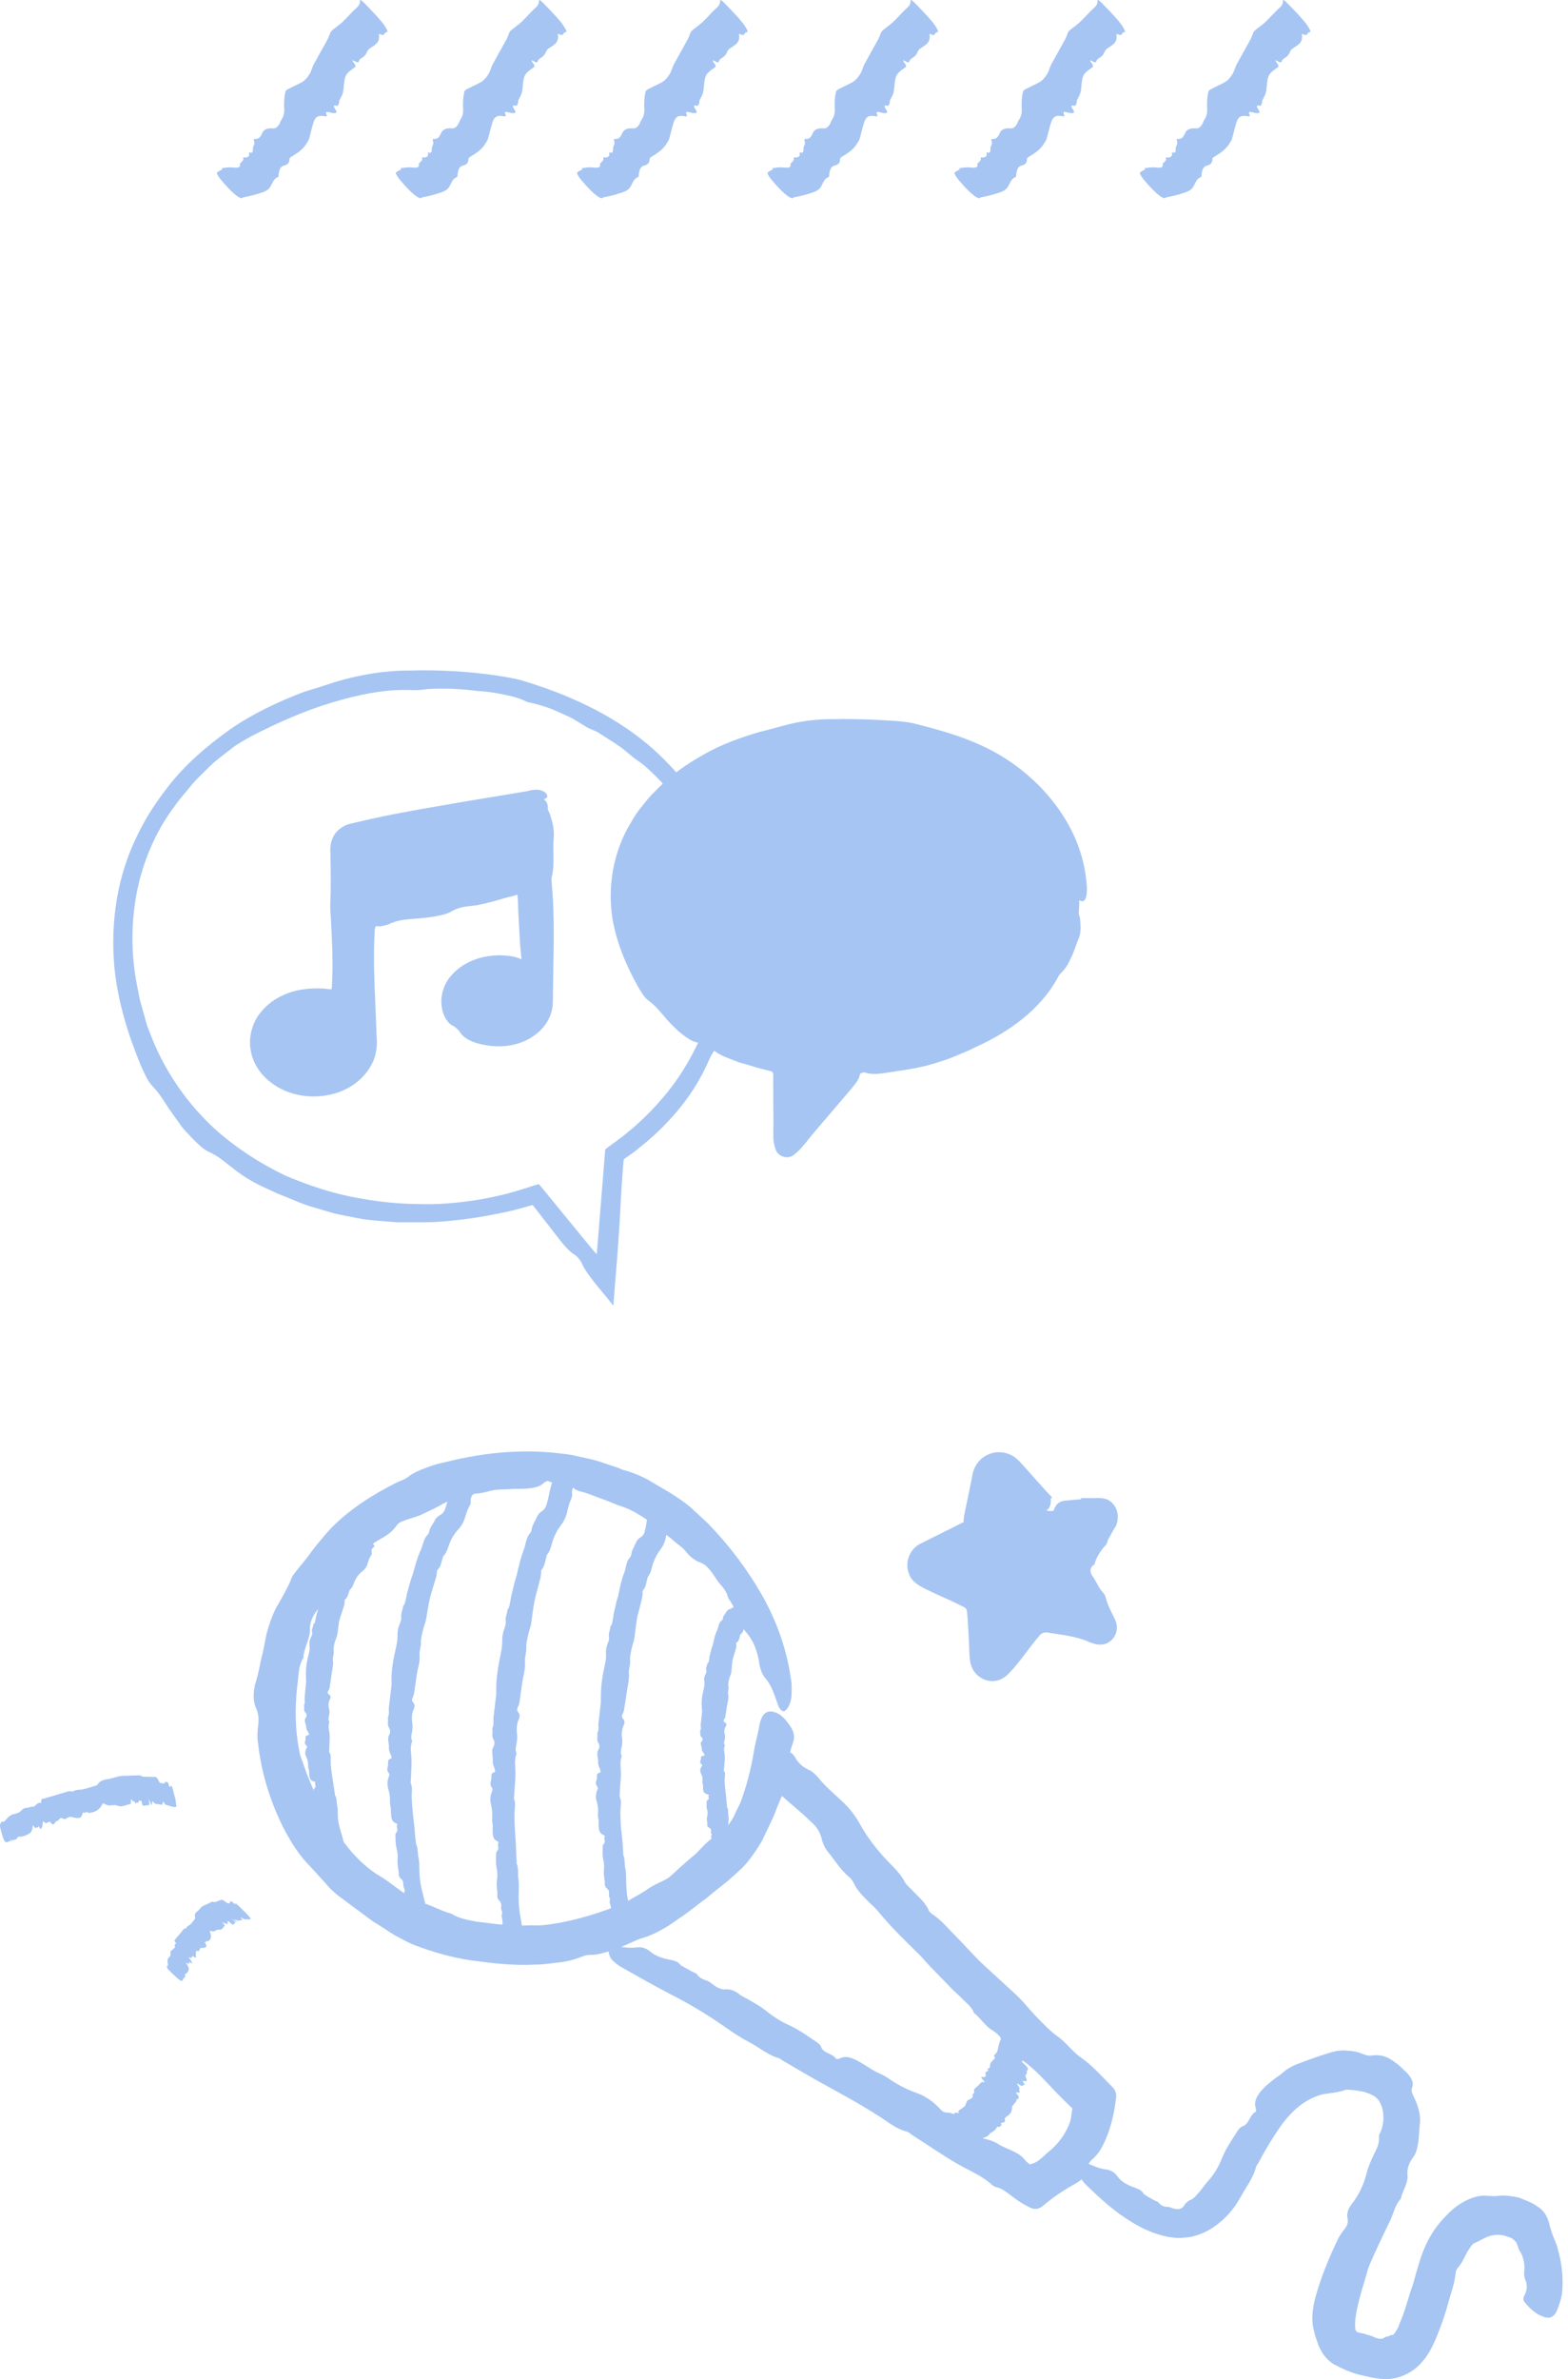 <svg width="89" height="135" viewBox="0 0 89 135" fill="none" xmlns="http://www.w3.org/2000/svg">
<path d="M42.021 91.873C41.886 91.626 41.717 91.329 41.554 91.025C41.483 90.891 41.356 90.735 41.321 90.643C41.243 90.318 41.059 90.092 40.84 89.852C40.727 89.717 40.614 89.526 40.501 89.364C40.282 89.06 40.077 88.791 39.766 88.671C39.448 88.565 39.158 88.339 38.89 87.993C38.72 87.781 38.465 87.639 38.261 87.456C37.914 87.13 37.497 86.883 37.151 86.579C36.875 86.325 36.571 86.127 36.253 85.943C35.942 85.745 35.617 85.583 35.243 85.47C34.861 85.342 34.501 85.159 34.105 85.031C33.716 84.897 33.334 84.713 32.931 84.629C32.79 84.593 32.62 84.508 32.543 84.431C32.175 84.056 31.532 84.275 31.108 84.035C31.101 84.028 30.938 84.077 30.896 84.12C30.521 84.515 29.772 84.48 29.122 84.487C28.669 84.53 28.21 84.487 27.772 84.614C27.524 84.685 27.249 84.734 26.987 84.763C26.599 84.784 26.245 84.925 25.885 85.024C25.524 85.123 25.192 85.3 24.867 85.484C24.563 85.653 24.245 85.788 23.927 85.943C23.609 86.092 23.256 86.162 22.93 86.29C22.74 86.353 22.598 86.431 22.499 86.586C22.28 86.897 21.976 87.124 21.595 87.328C21.411 87.434 21.199 87.555 21.05 87.717C20.831 87.936 20.655 88.035 20.457 87.979C20.273 87.922 20.131 88.049 19.997 88.275C19.771 88.686 19.531 89.095 19.262 89.449C18.958 89.852 18.746 90.24 18.534 90.665C18.407 90.891 18.294 91.088 18.089 91.272C17.813 91.583 17.594 91.986 17.587 92.41C17.63 92.983 17.234 93.506 17.22 94.078C16.895 94.587 16.958 95.202 16.859 95.767C16.739 96.969 16.746 98.192 16.993 99.379C17.022 99.634 17.149 99.867 17.22 100.107C17.721 101.577 18.407 102.963 19.312 104.235C19.849 105.048 20.541 105.783 21.354 106.334C21.891 106.631 22.365 107.027 22.881 107.387C23.036 107.5 23.199 107.634 23.376 107.74C23.559 107.832 23.743 107.91 23.92 107.952C24.528 108.129 25.044 108.44 25.637 108.596C26.005 108.85 26.5 108.935 26.959 109.027C27.206 109.069 27.468 109.083 27.715 109.126C28.486 109.225 29.263 109.288 30.048 109.253C30.253 109.246 30.458 109.26 30.656 109.253C30.86 109.239 31.058 109.218 31.263 109.189C32.67 108.984 34.027 108.56 35.349 108.023C35.617 107.903 35.872 107.726 36.14 107.578C36.409 107.444 36.656 107.26 36.904 107.104C37.151 106.942 37.427 106.829 37.688 106.701C37.837 106.631 38.02 106.511 38.148 106.383C38.451 106.101 38.741 105.832 39.045 105.571C39.194 105.443 39.356 105.316 39.505 105.182L39.922 104.751C40.169 104.489 40.494 104.242 40.741 104.072C41.166 103.811 41.512 103.429 41.745 102.871C41.837 102.644 41.978 102.439 42.056 102.213C42.388 101.302 42.629 100.369 42.784 99.421C42.862 98.913 43.024 98.404 43.102 97.902C43.229 97.259 43.498 97.054 43.873 97.132C44.289 97.216 44.629 97.57 44.94 98.093C45.046 98.298 45.138 98.552 44.996 98.934C44.777 99.492 44.749 100.058 44.706 100.665C44.699 100.976 44.586 101.408 44.459 101.74C44.254 102.192 44.07 102.644 43.894 103.104L43.265 104.433C43.038 104.828 42.784 105.196 42.523 105.542C42.261 105.889 41.936 106.171 41.632 106.447C41.158 106.892 40.6 107.267 40.112 107.705C39.568 108.08 39.073 108.532 38.494 108.892C37.872 109.359 37.151 109.769 36.43 109.988C36.204 110.037 35.949 110.186 35.702 110.285C35.342 110.447 34.981 110.61 34.599 110.716C34.225 110.822 33.857 110.949 33.469 110.928C33.334 110.928 33.129 110.985 32.974 111.048C32.564 111.211 32.14 111.317 31.709 111.359C31.277 111.409 30.846 111.479 30.408 111.479C29.362 111.536 28.316 111.451 27.291 111.31C25.962 111.175 24.655 110.815 23.404 110.327C23.051 110.165 22.711 109.981 22.372 109.797C22.04 109.599 21.729 109.366 21.397 109.168C21.043 108.97 20.732 108.695 20.393 108.454C20.054 108.221 19.743 107.967 19.425 107.733C19.057 107.486 18.739 107.182 18.463 106.85C18.174 106.532 17.891 106.221 17.601 105.903C17.008 105.316 16.576 104.623 16.174 103.888C15.368 102.333 14.831 100.637 14.647 98.906C14.583 98.573 14.619 98.22 14.654 97.902C14.71 97.527 14.654 97.202 14.541 96.948C14.357 96.559 14.371 96.078 14.47 95.612C14.626 95.131 14.725 94.658 14.816 94.177C14.944 93.704 15.028 93.223 15.127 92.721C15.283 92.156 15.481 91.541 15.799 91.018C16.053 90.551 16.322 90.127 16.513 89.64C16.548 89.534 16.619 89.392 16.697 89.3C17.029 88.862 17.403 88.459 17.707 88.007C18.04 87.576 18.393 87.159 18.76 86.749C19.842 85.632 21.171 84.798 22.542 84.113C22.74 84.021 22.987 83.943 23.135 83.83C23.46 83.561 23.856 83.413 24.245 83.264C24.443 83.194 24.641 83.123 24.846 83.067C25.051 83.017 25.256 82.975 25.454 82.925C27.44 82.438 29.489 82.233 31.532 82.445C31.829 82.48 32.133 82.508 32.43 82.558L33.32 82.755C33.921 82.869 34.486 83.102 35.066 83.286C35.151 83.314 35.243 83.363 35.313 83.392C35.801 83.519 36.289 83.71 36.748 83.95L38.091 84.742C38.465 84.982 38.84 85.236 39.194 85.526C39.526 85.837 39.858 86.148 40.19 86.452C41.392 87.696 42.431 89.067 43.286 90.573C44.084 92.007 44.664 93.605 44.89 95.266C44.961 95.577 44.933 95.916 44.926 96.227C44.904 96.658 44.65 97.139 44.452 97.103C44.36 97.089 44.233 96.948 44.176 96.792C43.964 96.192 43.795 95.626 43.434 95.223C43.272 95.032 43.123 94.693 43.081 94.262C42.968 93.675 42.784 93.159 42.438 92.728C42.275 92.537 42.063 92.311 42.021 91.873Z" fill="#A6C5F3"/>
<path d="M40.268 49.302C40.049 48.695 39.844 48.066 39.526 47.493C39.265 46.885 38.897 46.341 38.565 45.776C38.261 45.274 37.886 44.828 37.533 44.362C37.123 43.952 36.713 43.514 36.218 43.175C35.957 43.005 35.71 42.779 35.455 42.574C34.996 42.199 34.48 41.916 33.992 41.591C33.766 41.443 33.476 41.379 33.271 41.245C33.01 41.083 32.748 40.92 32.487 40.764C32.211 40.63 31.935 40.503 31.653 40.383C31.101 40.121 30.501 39.959 29.9 39.825C29.469 39.598 29.002 39.492 28.536 39.4C28.069 39.301 27.596 39.238 27.115 39.21C26.161 39.089 25.186 39.04 24.238 39.103C23.991 39.139 23.701 39.167 23.447 39.16C21.899 39.082 20.365 39.414 18.881 39.853C17.284 40.326 15.771 41.005 14.294 41.761C13.912 41.98 13.502 42.192 13.142 42.475C12.781 42.758 12.414 43.033 12.068 43.33C11.679 43.712 11.283 44.079 10.923 44.482C10.591 44.906 10.216 45.302 9.912 45.747C8.965 46.998 8.315 48.44 7.926 49.924C7.424 51.918 7.389 54.003 7.792 55.982L7.94 56.738L8.152 57.487C8.223 57.734 8.279 57.989 8.364 58.236L8.647 58.964C9.431 60.894 10.661 62.661 12.223 64.088C13.411 65.149 14.768 66.025 16.202 66.711C17.573 67.29 18.987 67.764 20.457 68.004C21.539 68.202 22.634 68.315 23.73 68.322C24.825 68.364 25.928 68.266 27.002 68.103C27.539 68.018 28.076 67.905 28.607 67.778C28.875 67.714 29.137 67.636 29.398 67.559L30.013 67.368L30.388 67.248L30.578 67.191C30.621 67.227 30.663 67.29 30.706 67.332L33.13 70.294C34.105 71.496 33.837 71.093 33.886 71.128C33.879 71.1 33.879 71.1 33.879 71.1L34.331 65.495L34.353 65.233C34.395 65.17 34.487 65.127 34.55 65.071L34.975 64.76L35.392 64.449C35.653 64.223 35.929 64.018 36.176 63.785C36.685 63.325 37.166 62.83 37.611 62.307C38.508 61.268 39.222 60.088 39.774 58.837C40.382 57.423 40.77 55.883 40.714 54.349C40.7 53.918 40.784 53.783 40.947 53.946C41.215 54.229 41.562 54.469 41.647 55.275C41.682 55.55 41.703 55.819 41.682 56.095C41.675 56.377 41.633 56.674 41.526 56.992C41.244 57.925 41.032 58.957 40.452 59.756C40.374 59.869 40.29 60.046 40.226 60.187C39.654 61.509 38.819 62.71 37.809 63.749C37.314 64.279 36.763 64.753 36.204 65.198C35.936 65.424 35.582 65.65 35.427 65.77C35.37 65.877 35.392 65.983 35.37 66.152L35.328 66.682C35.257 67.608 35.222 68.534 35.165 69.46L35.038 71.29L34.897 73.001L34.833 73.842L34.819 74.054C34.826 74.118 34.798 74.075 34.777 74.047L34.713 73.962L34.452 73.637C34.19 73.312 33.922 73.008 33.66 72.669C33.406 72.344 33.137 71.962 33.017 71.665C32.967 71.545 32.748 71.276 32.635 71.213C32.218 70.951 31.893 70.513 31.561 70.082L30.296 68.456L30.239 68.379C30.211 68.379 30.183 68.393 30.154 68.4L29.978 68.449L29.497 68.584C29.137 68.683 28.776 68.767 28.409 68.838C27.327 69.064 26.232 69.227 25.136 69.311C24.281 69.389 23.426 69.347 22.563 69.361C21.708 69.283 20.839 69.262 19.998 69.064C19.644 68.993 19.284 68.93 18.931 68.845L17.884 68.534C17.178 68.35 16.52 68.018 15.835 67.764C15.531 67.622 15.22 67.488 14.916 67.34C14.351 67.078 13.785 66.739 13.326 66.371C12.803 65.983 12.449 65.629 11.877 65.375C11.552 65.24 11.17 64.852 10.859 64.534C10.668 64.329 10.463 64.131 10.294 63.905L9.813 63.226C9.41 62.696 9.149 62.138 8.647 61.622C8.371 61.346 8.173 60.844 7.99 60.456C7.262 58.689 6.696 56.851 6.498 54.943C6.251 52.363 6.647 49.656 7.848 47.295C8.301 46.362 8.873 45.493 9.509 44.68C10.492 43.394 11.728 42.341 13.022 41.415C14.336 40.496 15.792 39.817 17.277 39.252C17.878 39.075 18.478 38.877 19.065 38.687C20.429 38.284 21.843 38.043 23.256 38.05C24.959 38.001 26.656 38.1 28.338 38.354C28.727 38.425 29.13 38.482 29.511 38.581C32.133 39.351 34.692 40.496 36.812 42.277C38.508 43.726 39.887 45.549 40.813 47.571C41.512 49.14 41.915 50.822 42.028 52.511C42.035 52.624 42.042 52.737 42.05 52.85C42.057 53.826 41.866 54.109 41.519 53.67C41.364 53.48 41.244 53.239 41.152 52.942C41.06 52.653 41.011 52.306 40.926 51.91C40.806 51.027 40.587 50.158 40.297 49.309L40.268 49.302Z" fill="#A6C5F3"/>
<path d="M61.259 51.148C61.259 45.84 55.428 41.528 48.233 41.528C41.038 41.528 35.206 45.833 35.206 51.148C35.206 55.403 38.945 59 44.126 60.272C44.338 60.322 44.487 60.513 44.48 60.732C44.409 62.089 44.331 63.743 44.282 64.888C44.261 65.326 44.812 65.538 45.094 65.198L48.678 60.894C48.763 60.795 48.876 60.739 49.003 60.732C55.838 60.442 61.259 56.265 61.259 51.148Z" fill="#A6C5F3"/>
<path d="M60.001 48.087C59.69 47.246 59.167 46.483 58.602 45.755C58.347 45.437 58.086 45.112 57.775 44.85C57.619 44.716 57.471 44.575 57.301 44.455C57.125 44.342 56.948 44.236 56.757 44.137C56.566 44.038 56.383 43.882 56.178 43.783C55.81 43.592 55.464 43.366 55.075 43.218C54.898 43.147 54.693 43.119 54.545 43.027C54.17 42.808 53.767 42.652 53.364 42.497C52.955 42.362 52.531 42.278 52.099 42.214C51.47 41.953 50.792 41.903 50.113 41.896C49.442 41.84 48.749 41.818 48.085 41.903C47.908 41.938 47.71 41.953 47.526 41.946C46.438 41.861 45.357 42.073 44.296 42.334C43.166 42.638 42.07 43.006 40.968 43.401C40.678 43.522 40.395 43.663 40.105 43.812C39.822 43.967 39.561 44.165 39.3 44.334C38.981 44.539 38.706 44.815 38.416 45.055C38.133 45.31 37.886 45.6 37.617 45.861C36.889 46.681 36.324 47.635 36.027 48.66C35.652 50.031 35.645 51.466 36.069 52.773C36.26 53.438 36.529 54.102 36.868 54.724C37.568 55.968 38.6 57.057 39.822 57.891C40.741 58.52 41.766 59 42.826 59.347C43.038 59.41 43.243 59.488 43.455 59.537L44.19 59.721C44.685 59.806 45.074 60.244 45.046 60.753L45.024 61.827L44.989 63.057L44.975 63.658L44.982 63.821C44.989 63.891 44.968 63.962 45.01 64.019C45.053 64.075 45.152 64.068 45.194 63.997L45.307 63.828L45.335 63.792L45.349 63.771L45.413 63.686L45.689 63.34L47.922 60.548L48.056 60.379C48.269 60.11 48.594 59.94 48.933 59.912L49.555 59.841C49.901 59.806 50.24 59.764 50.58 59.693C50.94 59.622 51.301 59.587 51.654 59.495C52.976 59.233 54.276 58.816 55.464 58.188C56.298 57.721 57.11 57.198 57.803 56.555C58.489 55.912 59.104 55.191 59.563 54.385C60.079 53.48 60.404 52.455 60.355 51.438C60.347 51.155 60.432 51.063 60.595 51.169C60.87 51.36 61.175 51.53 61.302 52.116C61.33 52.505 61.394 52.901 61.189 53.346C61.047 53.671 60.962 54.025 60.793 54.343C60.651 54.675 60.475 54.986 60.206 55.226C60.136 55.297 60.065 55.417 60.015 55.516C59.019 57.325 57.231 58.576 55.393 59.41C55.096 59.559 54.792 59.7 54.481 59.82C54.17 59.947 53.873 60.089 53.548 60.181C53.138 60.308 52.728 60.456 52.304 60.534C51.697 60.682 51.067 60.753 50.453 60.852C49.993 60.923 49.513 61.001 49.117 60.866C49.039 60.824 48.827 60.88 48.806 60.979C48.792 61.029 48.777 61.071 48.77 61.114C48.686 61.361 48.445 61.63 48.24 61.877L46.219 64.245C45.979 64.513 45.604 65.05 45.293 65.333C45.123 65.474 45.01 65.616 44.784 65.658C44.572 65.701 44.318 65.616 44.169 65.46C44.042 65.333 44.007 65.192 43.971 65.05C43.936 64.902 43.894 64.732 43.894 64.513L43.901 63.573L43.894 62.916L43.886 61.594C43.886 61.326 43.894 60.951 43.886 60.944C43.894 60.845 43.795 60.774 43.703 60.774L43.646 60.76L43.484 60.718L43.158 60.633C42.939 60.584 42.727 60.506 42.515 60.442C42.289 60.364 42.049 60.336 41.83 60.237C41.42 60.075 40.974 59.933 40.628 59.686C40.239 59.431 39.943 59.233 39.497 59.135C39.243 59.085 38.932 58.845 38.685 58.661C38.367 58.407 38.091 58.11 37.822 57.82C37.511 57.452 37.25 57.106 36.833 56.795C36.593 56.64 36.402 56.3 36.239 56.032C35.561 54.83 35.016 53.551 34.769 52.166C34.465 50.3 34.818 48.278 35.829 46.646C36.02 46.321 36.218 46.002 36.465 45.72C36.691 45.423 36.939 45.133 37.207 44.879C38.006 44.031 38.96 43.359 39.957 42.808C40.953 42.235 42.028 41.854 43.109 41.536C43.54 41.437 43.971 41.309 44.395 41.196C45.371 40.921 46.374 40.794 47.378 40.808C48.587 40.786 49.781 40.836 50.99 40.921C51.265 40.956 51.555 40.977 51.824 41.041C53.704 41.507 55.612 42.052 57.259 43.168C58.588 44.059 59.74 45.239 60.553 46.632C61.181 47.706 61.577 48.914 61.676 50.151C61.676 50.229 61.697 50.314 61.697 50.399C61.697 51.112 61.5 51.31 61.16 50.999C60.842 50.731 60.715 50.342 60.581 49.812L60.496 49.36L60.362 48.922L60.227 48.483L60.036 48.066L60.001 48.087Z" fill="#A6C5F3"/>
<path d="M38.65 111.528C38.826 111.627 39.045 111.747 39.264 111.867C39.363 111.924 39.512 111.959 39.554 112.023C39.696 112.235 39.886 112.32 40.12 112.39C40.247 112.433 40.367 112.539 40.487 112.623C40.706 112.786 40.918 112.906 41.187 112.885C41.448 112.864 41.717 112.963 41.971 113.168C42.127 113.295 42.332 113.373 42.509 113.479C42.812 113.662 43.138 113.832 43.406 114.044C43.844 114.398 44.276 114.694 44.806 114.928C45.357 115.175 45.866 115.557 46.382 115.896C46.474 115.952 46.573 116.058 46.601 116.143C46.735 116.532 47.272 116.511 47.463 116.836C47.47 116.843 47.605 116.843 47.647 116.815C48.092 116.567 48.58 116.878 49.011 117.133C49.308 117.309 49.591 117.521 49.916 117.656C50.099 117.734 50.29 117.84 50.46 117.96C50.948 118.299 51.456 118.56 52.015 118.758C52.531 118.935 52.997 119.274 53.372 119.684C53.478 119.804 53.584 119.875 53.732 119.875C54.05 119.875 54.312 120.038 54.566 120.271C54.694 120.384 54.849 120.49 55.005 120.568C55.217 120.681 55.33 120.801 55.309 120.992C55.28 121.176 55.414 121.232 55.612 121.289C55.959 121.388 56.34 121.458 56.637 121.649C56.969 121.861 57.316 121.96 57.648 122.144C57.825 122.243 57.987 122.335 58.121 122.504C58.334 122.773 58.623 122.971 58.984 122.992C59.21 123.006 59.408 123.105 59.606 123.218L57.945 123.197C58.143 123.07 58.355 122.957 58.503 122.801C58.941 122.709 59.203 122.363 59.478 122.137C60.079 121.656 60.461 121.119 60.722 120.455C60.765 120.306 60.8 120.165 60.814 120.002C60.885 119.628 60.899 119.225 60.934 118.815L61.458 120.2C60.899 119.691 60.362 119.154 59.832 118.61C59.281 118.037 58.765 117.437 58.107 116.963C57.705 116.673 57.351 116.313 57.04 115.91C56.849 115.663 56.616 115.38 56.362 115.232C55.909 114.97 55.669 114.518 55.28 114.221C55.153 113.86 54.814 113.634 54.559 113.359C54.418 113.21 54.255 113.083 54.114 112.942L52.814 111.606C52.587 111.372 52.389 111.118 52.156 110.892C51.35 110.1 50.545 109.323 49.831 108.446C49.682 108.263 49.499 108.107 49.329 107.945C48.997 107.605 48.651 107.28 48.46 106.856C48.403 106.736 48.304 106.602 48.198 106.51C47.703 106.107 47.4 105.57 47.004 105.096C46.827 104.884 46.7 104.601 46.643 104.354C46.551 103.965 46.353 103.647 46.021 103.365L45.633 102.997C45.102 102.531 44.558 102.085 44.042 101.598C43.767 101.336 43.541 101.018 43.321 100.707C43.046 100.311 43.123 100.029 43.427 99.788C43.76 99.527 44.177 99.435 44.643 99.414C44.82 99.407 44.982 99.463 45.11 99.689C45.293 100.029 45.555 100.276 45.929 100.439C46.12 100.523 46.311 100.714 46.46 100.891C46.855 101.379 47.329 101.774 47.781 102.198C48.205 102.587 48.545 103.025 48.806 103.499C49.223 104.255 49.753 104.941 50.375 105.598C50.736 105.973 51.131 106.34 51.365 106.807C51.435 106.948 51.598 107.068 51.718 107.202C52.078 107.591 52.51 107.923 52.722 108.411C52.757 108.496 52.87 108.595 52.962 108.651C53.457 108.984 53.831 109.45 54.248 109.867C54.75 110.369 55.217 110.913 55.725 111.401L57.74 113.253C58.121 113.62 58.44 114.044 58.807 114.419C59.196 114.815 59.585 115.239 60.023 115.55C60.517 115.896 60.857 116.405 61.33 116.737C61.797 117.062 62.185 117.444 62.581 117.854L63.14 118.426L63.168 118.462C63.309 118.61 63.373 118.808 63.352 118.992C63.246 119.96 63.02 120.971 62.525 121.875C62.405 122.101 62.235 122.313 62.058 122.476C61.839 122.667 61.705 122.865 61.677 123.098C61.634 123.451 61.38 123.727 61.062 123.897C60.404 124.264 59.839 124.632 59.302 125.084L59.139 125.211C58.948 125.367 58.687 125.381 58.482 125.275L58.327 125.197C58.023 125.049 57.733 124.844 57.457 124.639C57.167 124.427 56.913 124.194 56.559 124.109C56.482 124.088 56.383 124.045 56.326 123.996C55.775 123.48 55.082 123.204 54.446 122.844C53.541 122.335 52.7 121.734 51.824 121.183C51.697 121.105 51.577 120.978 51.45 120.949C50.891 120.815 50.446 120.441 49.986 120.144C48.841 119.402 47.64 118.758 46.453 118.101C45.753 117.712 45.074 117.302 44.382 116.9C44.332 116.871 44.283 116.815 44.233 116.801C43.576 116.617 43.053 116.143 42.452 115.839C41.936 115.578 41.449 115.224 40.968 114.892C40.042 114.256 39.088 113.684 38.084 113.175C37.137 112.687 36.218 112.157 35.285 111.634C35.109 111.535 34.939 111.401 34.791 111.266C34.586 111.083 34.472 110.687 34.593 110.531C34.649 110.461 34.791 110.404 34.904 110.425C35.342 110.496 35.766 110.56 36.176 110.503C36.367 110.475 36.642 110.517 36.883 110.722C37.215 110.998 37.589 111.118 37.985 111.196C38.211 111.252 38.459 111.259 38.65 111.528Z" fill="#A6C5F3"/>
<path d="M58.574 115.79C58.567 115.819 58.559 115.854 58.553 115.889C58.553 115.903 58.581 115.946 58.545 115.939C58.446 115.903 58.453 115.946 58.489 116.002C58.503 116.038 58.475 116.038 58.453 116.045C58.418 116.059 58.411 116.094 58.524 116.207C58.637 116.32 58.666 116.384 58.609 116.398C58.574 116.405 58.595 116.455 58.581 116.476C58.559 116.518 58.559 116.568 58.503 116.582C58.411 116.603 58.355 116.646 58.376 116.752C58.397 116.865 58.305 116.893 58.256 116.956C58.248 116.971 58.206 116.956 58.157 116.935C57.923 116.815 58.136 117.041 57.973 116.971C57.966 116.971 58.022 117.027 58.058 117.055C58.397 117.345 58.355 117.402 58.326 117.465C58.312 117.508 58.256 117.522 58.284 117.6C58.298 117.642 58.291 117.67 58.263 117.684C58.199 117.727 58.192 117.812 58.256 117.953C58.319 118.08 58.248 118.123 58.086 118.087C58.036 118.08 58.029 118.087 58.079 118.151C58.192 118.278 58.171 118.314 58.1 118.314C58.065 118.314 58.044 118.328 58.044 118.356C58.044 118.391 57.994 118.384 57.846 118.285C57.704 118.193 57.711 118.222 57.747 118.278C57.803 118.377 57.895 118.497 57.86 118.533C57.825 118.568 57.881 118.667 57.874 118.716C57.867 118.745 57.86 118.766 57.789 118.745C57.676 118.709 57.634 118.738 57.754 118.872C57.909 119.049 57.754 119.013 57.803 119.119C57.641 119.077 57.718 119.204 57.676 119.246C57.591 119.338 57.521 119.437 57.45 119.536C57.436 119.557 57.443 119.6 57.443 119.628C57.436 119.819 57.344 119.953 57.21 120.052C57.125 120.116 57.005 120.151 57.04 120.307C57.061 120.399 57.012 120.441 56.913 120.448C56.849 120.455 56.793 120.462 56.828 120.54C56.892 120.667 56.729 120.618 56.736 120.702C56.574 120.639 56.602 120.717 56.559 120.745C56.538 120.759 56.538 120.794 56.524 120.816C56.467 120.872 56.404 120.922 56.34 120.971C56.305 120.999 56.248 121.006 56.22 121.035C56.128 121.148 56.043 121.261 55.852 121.296C55.81 121.303 55.81 121.339 55.789 121.36C55.746 121.402 55.711 121.452 55.542 121.395C55.492 121.381 55.457 121.381 55.457 121.402C55.45 121.501 55.266 121.452 55.167 121.48C55.125 121.494 55.004 121.452 54.884 121.395C54.679 121.303 54.587 121.289 54.573 121.346C54.566 121.367 54.545 121.381 54.538 121.402C54.51 121.494 54.503 121.6 54.453 121.671C54.425 121.713 54.34 121.706 54.255 121.706C54.142 121.699 53.93 121.565 53.619 121.331C53.287 121.077 53.018 120.844 52.771 120.611C52.672 120.519 52.63 120.462 52.714 120.483C52.835 120.512 52.863 120.476 52.778 120.356C52.736 120.293 52.757 120.264 52.799 120.264C52.905 120.243 52.919 120.158 52.955 120.088C52.99 120.024 53.089 120.01 53.259 120.052C53.527 120.116 53.697 120.109 53.789 120.038C53.845 119.996 53.873 119.939 54.057 119.989C54.114 120.003 54.107 119.967 54.128 119.96C54.192 119.925 54.184 119.833 54.382 119.904C54.418 119.918 54.418 119.897 54.411 119.876C54.368 119.755 54.474 119.734 54.531 119.685C54.594 119.621 54.7 119.586 54.757 119.515C54.828 119.423 54.842 119.289 54.913 119.197C54.955 119.14 55.061 119.14 55.11 119.091C55.167 119.042 55.238 119.006 55.209 118.9C55.181 118.787 55.33 118.801 55.294 118.688C55.266 118.575 55.308 118.526 55.365 118.483C55.492 118.391 55.584 118.271 55.697 118.165C55.718 118.144 55.761 118.137 55.824 118.151C55.895 118.165 55.902 118.137 55.81 118.038C55.662 117.889 55.683 117.854 55.768 117.861C55.937 117.882 55.98 117.812 55.937 117.677C55.916 117.6 55.959 117.564 56.015 117.543C56.065 117.522 56.135 117.522 56.065 117.416C56.05 117.395 56.043 117.373 56.065 117.373C56.234 117.381 56.178 117.225 56.206 117.126C56.241 116.985 56.368 116.921 56.446 116.815C56.46 116.801 56.503 116.808 56.474 116.766C56.368 116.603 56.474 116.589 56.517 116.539C56.637 116.412 56.651 116.214 56.694 116.031C56.715 115.925 56.764 115.833 56.8 115.734C56.8 115.727 56.828 115.734 56.821 115.72C56.715 115.543 56.863 115.536 56.863 115.43C56.863 115.338 56.941 115.303 57.005 115.253C57.125 115.161 57.181 115.034 57.188 114.857C57.195 114.695 57.238 114.56 57.273 114.419C57.28 114.391 57.316 114.384 57.358 114.384C57.414 114.384 57.662 114.511 57.817 114.631C57.888 114.688 57.98 114.765 58.008 114.808C58.121 114.949 58.227 115.091 58.418 115.288C58.51 115.38 58.581 115.472 58.517 115.472C58.439 115.479 58.489 115.578 58.581 115.705C58.616 115.734 58.701 115.833 58.574 115.79Z" fill="#A6C5F3"/>
<path d="M64.921 124.498C65.076 124.618 65.281 124.717 65.479 124.837C65.571 124.894 65.705 124.915 65.748 124.972C65.889 125.155 66.073 125.233 66.285 125.226C66.398 125.226 66.518 125.311 66.638 125.325C66.857 125.396 67.069 125.353 67.197 125.184C67.253 125.078 67.31 125.007 67.38 124.957C67.451 124.901 67.529 124.837 67.635 124.809C67.762 124.731 67.868 124.625 67.974 124.491C68.172 124.3 68.334 124.024 68.546 123.791C68.886 123.417 69.154 122.993 69.359 122.47C69.571 121.932 69.932 121.409 70.271 120.879C70.335 120.787 70.434 120.688 70.525 120.66C70.914 120.533 70.928 119.996 71.282 119.826C71.289 119.819 71.303 119.685 71.282 119.635C71.19 119.395 71.253 119.155 71.381 118.922C71.529 118.695 71.727 118.469 71.946 118.285C72.094 118.158 72.25 118.031 72.413 117.911C72.582 117.798 72.745 117.678 72.9 117.536C73.077 117.381 73.317 117.268 73.536 117.162C74.201 116.907 74.83 116.674 75.501 116.476C75.812 116.377 76.144 116.328 76.462 116.363C76.625 116.37 76.788 116.391 76.943 116.419C77.106 116.455 77.268 116.518 77.424 116.575C77.607 116.653 77.742 116.66 77.925 116.632C78.321 116.575 78.752 116.681 79.198 117.041C79.417 117.176 79.65 117.437 79.869 117.635C80.166 117.939 80.244 118.25 80.159 118.427C80.081 118.611 80.138 118.787 80.286 119.063C80.505 119.529 80.647 120.038 80.597 120.483C80.534 120.971 80.555 121.388 80.456 121.798C80.406 122.031 80.357 122.222 80.208 122.413C79.996 122.71 79.848 123.042 79.89 123.41C79.94 123.89 79.601 124.321 79.509 124.767C79.177 125.127 79.099 125.608 78.901 126.018C78.484 126.88 78.074 127.721 77.721 128.555C77.643 128.732 77.607 128.915 77.551 129.099C77.219 130.174 76.908 131.276 76.915 131.905C76.922 131.983 76.908 132.089 76.929 132.124C76.936 132.153 76.936 132.181 76.936 132.209C76.95 132.223 76.957 132.237 76.964 132.251C76.978 132.315 77.063 132.357 77.219 132.386C77.311 132.4 77.466 132.414 77.565 132.478C77.728 132.506 77.883 132.562 78.039 132.64C78.13 132.668 78.222 132.697 78.321 132.718C78.399 132.718 78.484 132.711 78.547 132.668C78.731 132.52 78.83 132.633 78.915 132.499C79.106 132.562 79.184 132.357 79.304 132.167C79.374 132.061 79.41 131.926 79.466 131.785C79.657 131.368 79.813 130.838 79.982 130.28C80.067 129.99 80.187 129.693 80.272 129.375C80.576 128.293 80.873 127.007 81.947 125.876C82.159 125.65 82.399 125.396 82.675 125.198C83.219 124.802 83.898 124.519 84.484 124.604C84.654 124.611 84.852 124.632 85.029 124.604C85.424 124.548 85.813 124.625 86.174 124.689C86.555 124.844 86.923 124.95 87.269 125.212C87.601 125.396 87.813 125.763 87.891 126.032C88.004 126.484 88.124 126.852 88.315 127.276C88.393 127.445 88.414 127.636 88.471 127.813C88.662 128.527 88.725 129.255 88.676 129.969C88.654 130.35 88.52 130.732 88.386 131.078C88.202 131.531 87.912 131.594 87.559 131.446C87.163 131.297 86.866 131.015 86.584 130.697C86.471 130.569 86.428 130.435 86.527 130.244C86.683 129.961 86.711 129.651 86.57 129.354C86.506 129.198 86.499 129 86.52 128.838C86.562 128.392 86.421 127.997 86.301 127.785C86.167 127.615 86.181 127.516 86.082 127.276C86.032 127.184 85.94 127.12 85.849 127.035C85.75 126.958 85.594 126.936 85.46 126.88C85.17 126.788 84.845 126.802 84.583 126.873C84.272 126.965 84.039 127.134 83.679 127.29C83.566 127.332 83.495 127.474 83.417 127.58C83.17 127.912 83.05 128.364 82.718 128.725C82.654 128.788 82.626 128.923 82.618 129.021C82.562 129.573 82.357 130.103 82.209 130.661C82.025 131.333 81.792 132.018 81.495 132.718C81.304 133.163 81.071 133.63 80.703 134.047C80.343 134.464 79.813 134.796 79.261 134.93C78.618 135.086 78.01 134.951 77.466 134.824C77.176 134.761 76.879 134.69 76.583 134.563C76.286 134.471 76.003 134.301 75.706 134.16C75.395 133.962 75.12 133.672 74.957 133.326C74.851 133.163 74.802 132.987 74.745 132.817C74.681 132.647 74.625 132.478 74.597 132.315C74.399 131.651 74.505 131.036 74.639 130.449C74.964 129.241 75.424 128.145 75.925 127.092C76.024 126.887 76.151 126.689 76.293 126.519C76.455 126.322 76.54 126.117 76.491 125.905C76.413 125.586 76.54 125.304 76.738 125.049C77.148 124.526 77.409 123.954 77.572 123.311C77.657 122.943 77.834 122.576 77.996 122.229C78.145 121.932 78.293 121.643 78.272 121.31C78.265 121.24 78.272 121.148 78.307 121.084C78.611 120.498 78.555 119.805 78.392 119.437C78.265 119.176 78.173 119.02 77.869 118.872C77.735 118.794 77.537 118.745 77.367 118.688C77.162 118.66 76.964 118.611 76.745 118.596C76.618 118.596 76.477 118.554 76.371 118.589C75.911 118.759 75.466 118.759 75.028 118.851C73.968 119.141 73.148 119.932 72.504 120.922C72.116 121.494 71.748 122.13 71.388 122.802C71.359 122.851 71.31 122.894 71.296 122.943C71.147 123.579 70.709 124.131 70.356 124.774C70.045 125.325 69.585 125.897 68.872 126.385C68.525 126.618 68.108 126.809 67.656 126.915C67.43 126.972 67.197 126.972 66.97 126.993C66.744 127 66.539 126.958 66.32 126.936C65.514 126.774 64.85 126.463 64.306 126.131C63.239 125.502 62.426 124.731 61.627 123.961C61.479 123.812 61.358 123.636 61.245 123.459C61.097 123.219 61.097 122.802 61.26 122.696C61.337 122.646 61.486 122.632 61.592 122.689C61.995 122.879 62.376 123.063 62.786 123.106C62.984 123.127 63.231 123.226 63.408 123.473C63.648 123.82 64.009 123.989 64.369 124.123C64.532 124.201 64.772 124.222 64.921 124.498Z" fill="#A6C5F3"/>
<path d="M59.71 85.739L62.474 85.364C63.053 85.286 63.463 85.901 63.174 86.41L61.788 88.834C61.675 89.032 61.661 89.28 61.767 89.485L62.976 92.001C63.23 92.524 62.771 93.111 62.198 92.99L59.47 92.418C59.244 92.368 59.011 92.439 58.841 92.594L56.82 94.524C56.395 94.927 55.703 94.672 55.639 94.093L55.335 91.322C55.307 91.089 55.173 90.891 54.968 90.778L52.515 89.456C52.006 89.181 52.028 88.439 52.558 88.198L55.102 87.053C55.314 86.961 55.463 86.763 55.505 86.537L56.007 83.795C56.113 83.222 56.827 83.018 57.215 83.449L59.088 85.513C59.251 85.682 59.484 85.767 59.71 85.739Z" fill="#A6C5F3"/>
<path d="M61.331 85.01H62.052C62.384 84.996 62.716 84.989 62.963 85.152C63.416 85.448 63.529 86.007 63.387 86.466C63.359 86.594 63.253 86.721 63.19 86.834L62.886 87.385C62.843 87.47 62.843 87.59 62.78 87.654C62.476 87.986 62.235 88.346 62.115 88.777C61.804 88.968 61.868 89.3 62.059 89.498C62.242 89.788 62.37 90.113 62.61 90.375C62.674 90.445 62.73 90.53 62.751 90.622C62.801 90.813 62.864 90.997 62.942 91.18C63.027 91.371 63.091 91.499 63.225 91.767C63.331 91.965 63.402 92.17 63.395 92.389C63.387 92.785 63.112 93.159 62.737 93.28C62.553 93.343 62.349 93.336 62.158 93.287C61.96 93.237 61.769 93.159 61.649 93.103C61.352 92.976 61.034 92.912 60.716 92.841C60.341 92.764 59.953 92.721 59.578 92.658L59.493 92.644C59.295 92.594 59.083 92.679 58.977 92.841C58.822 93.025 58.645 93.237 58.489 93.449C58.306 93.69 58.129 93.923 57.945 94.163L57.663 94.51L57.521 94.679L57.288 94.933C57.111 95.124 56.899 95.266 56.666 95.344C56.072 95.534 55.38 95.174 55.16 94.601C55.104 94.46 55.062 94.312 55.047 94.149L55.019 93.725L54.998 93.152L54.934 92L54.899 91.569L54.885 91.421C54.878 91.385 54.871 91.357 54.856 91.329C54.828 91.272 54.779 91.223 54.715 91.195L54.376 91.025C53.895 90.785 53.394 90.58 52.906 90.347C52.687 90.212 51.789 89.93 51.598 89.315C51.351 88.721 51.584 87.972 52.171 87.632L54.503 86.466C54.567 86.431 54.701 86.367 54.701 86.36C54.708 86.346 54.708 86.332 54.701 86.318L54.694 86.304C54.694 86.282 54.68 86.346 54.694 86.233C54.715 86.042 54.751 85.851 54.793 85.668L55.012 84.621L55.118 84.099L55.196 83.689C55.231 83.519 55.273 83.356 55.358 83.222C55.563 82.819 55.952 82.529 56.383 82.438C56.821 82.346 57.288 82.445 57.648 82.727C57.74 82.805 57.825 82.883 57.91 82.975L58.122 83.208L58.376 83.491L58.885 84.063L59.465 84.706L59.613 84.862L59.691 84.94L59.712 84.961L59.719 84.968C59.797 84.897 59.62 85.06 59.634 85.046C59.634 85.06 59.634 85.081 59.642 85.095C59.663 85.371 59.578 85.745 59.196 85.745C58.921 85.703 58.758 85.604 58.631 85.413C58.454 85.123 58.108 84.947 58.016 84.586C58.002 84.537 57.952 84.487 57.903 84.459C57.698 84.311 57.507 84.148 57.33 83.971C57.161 83.823 57.097 83.71 56.934 83.632C56.786 83.561 56.595 83.576 56.454 83.667C56.298 83.759 56.249 83.936 56.221 84.113C56.164 84.36 56.129 84.742 56.086 85.046C56.051 85.258 56.016 85.463 55.973 85.668C55.91 85.979 55.832 86.247 55.782 86.594C55.747 86.883 55.556 87.208 55.231 87.18C55.203 87.18 55.167 87.187 55.132 87.201C55.076 87.222 55.04 87.258 55.026 87.293C54.941 87.505 54.758 87.569 54.581 87.647C54.107 87.844 53.62 88.035 53.153 88.247C52.955 88.339 52.885 88.375 52.764 88.445C52.658 88.509 52.595 88.629 52.595 88.749C52.581 88.933 52.715 89.103 52.87 89.152C52.955 89.18 53.005 89.18 53.104 89.216L53.514 89.385C53.973 89.583 54.411 89.809 54.864 90.014C54.97 90.064 55.083 90.085 55.189 90.135C55.493 90.255 55.853 90.552 55.917 90.905C55.959 91.082 55.959 91.294 55.98 91.4C55.995 91.492 56.037 91.583 56.122 91.675C56.214 91.781 56.228 91.958 56.228 92.106C56.228 92.297 56.192 92.488 56.164 92.679C56.122 92.905 56.079 93.117 56.214 93.35C56.249 93.414 56.263 93.485 56.263 93.562C56.263 93.605 56.263 93.64 56.256 93.683L56.235 93.718C56.15 93.831 56.15 94.036 56.291 94.107C56.419 94.191 56.595 94.114 56.666 93.986L56.68 93.972L56.722 93.916L56.821 93.803L57.041 93.555L57.472 93.068L57.903 92.58L58.122 92.333L58.228 92.212L58.285 92.149L58.391 92.043C58.716 91.725 59.203 91.59 59.656 91.682L59.995 91.746C60.525 91.838 61.055 91.951 61.578 92.071L61.974 92.163C62.066 92.184 62.038 92.184 62.052 92.184L62.08 92.198C62.115 92.219 62.165 92.219 62.207 92.191C62.235 92.17 62.264 92.128 62.221 92.092L62.165 92.057C62.172 92.106 62.045 91.845 61.981 91.697C61.903 91.527 61.84 91.35 61.776 91.173C61.677 90.898 61.55 90.636 61.416 90.389L61.196 90.014L61.14 89.915C61.105 89.859 61.076 89.795 61.048 89.732C60.991 89.612 60.956 89.477 60.935 89.343C60.892 89.096 60.907 88.82 61.02 88.587C61.161 88.346 61.302 88.113 61.444 87.88C61.557 87.682 61.663 87.477 61.769 87.272L62.087 86.657L62.249 86.353C62.292 86.282 62.271 86.318 62.278 86.304H62.285C62.299 86.311 62.341 86.282 62.341 86.233C62.341 86.212 62.327 86.183 62.306 86.169C62.292 86.162 62.278 86.155 62.264 86.148C62.221 86.148 62.087 86.155 62.009 86.155C61.437 86.169 60.857 86.177 60.278 86.191C60.242 86.191 60.2 86.212 60.164 86.212C59.832 86.212 59.705 86.014 59.818 85.682C59.917 85.385 60.108 85.194 60.405 85.159C60.73 85.123 61.055 85.102 61.38 85.074L61.331 85.01Z" fill="#A6C5F3"/>
<path d="M40.409 104.439C40.402 104.39 40.388 104.326 40.374 104.262C40.367 104.234 40.338 104.199 40.359 104.178C40.423 104.114 40.395 104.064 40.359 104.008C40.338 103.98 40.352 103.937 40.359 103.902C40.367 103.831 40.359 103.775 40.261 103.718C40.162 103.669 40.126 103.598 40.148 103.52C40.162 103.471 40.133 103.414 40.133 103.365C40.126 103.273 40.112 103.188 40.133 103.096C40.169 102.955 40.183 102.828 40.133 102.679C40.084 102.531 40.112 102.368 40.112 102.213C40.112 102.184 40.133 102.149 40.169 102.135C40.317 102.057 40.14 101.944 40.246 101.859C40.246 101.859 40.204 101.831 40.176 101.824C39.907 101.76 39.914 101.612 39.907 101.485C39.9 101.4 39.921 101.308 39.886 101.223C39.865 101.174 39.865 101.117 39.872 101.068C39.893 100.919 39.865 100.778 39.787 100.63C39.716 100.495 39.737 100.347 39.837 100.22C39.865 100.184 39.865 100.149 39.822 100.114C39.723 100.043 39.73 99.965 39.766 99.88C39.787 99.838 39.787 99.788 39.787 99.746C39.78 99.682 39.808 99.647 39.914 99.633C40.013 99.619 40.006 99.584 39.971 99.534C39.914 99.442 39.829 99.35 39.837 99.258C39.844 99.159 39.787 99.067 39.78 98.969C39.773 98.919 39.773 98.87 39.822 98.82C39.893 98.742 39.914 98.658 39.815 98.566C39.688 98.453 39.787 98.332 39.73 98.212C39.829 98.106 39.759 97.979 39.773 97.859C39.801 97.612 39.822 97.364 39.851 97.117C39.858 97.067 39.844 97.011 39.837 96.954C39.808 96.629 39.829 96.311 39.907 95.993C39.95 95.795 40.02 95.604 39.978 95.392C39.95 95.258 39.978 95.138 40.041 95.018C40.084 94.947 40.119 94.855 40.091 94.777C40.034 94.636 40.154 94.53 40.14 94.403C40.254 94.332 40.232 94.226 40.254 94.134C40.268 94.085 40.261 94.028 40.275 93.979C40.317 93.823 40.352 93.675 40.395 93.519C40.416 93.442 40.459 93.364 40.473 93.286C40.529 93.003 40.593 92.721 40.727 92.459C40.755 92.403 40.755 92.346 40.776 92.282C40.812 92.169 40.833 92.049 40.96 91.964C40.996 91.943 41.024 91.901 41.024 91.865C41.031 91.703 41.165 91.583 41.243 91.441C41.278 91.378 41.363 91.321 41.455 91.293C41.603 91.243 41.674 91.173 41.688 91.06C41.695 91.017 41.717 90.975 41.724 90.932C41.752 90.756 41.766 90.579 41.823 90.402C41.851 90.31 41.922 90.233 41.992 90.155C42.084 90.056 42.24 90.077 42.452 90.169C42.685 90.268 42.869 90.381 43.038 90.515C43.102 90.565 43.137 90.614 43.074 90.65C42.982 90.713 42.961 90.791 43.01 90.904C43.038 90.961 43.017 91.024 42.989 91.067C42.904 91.194 42.89 91.342 42.855 91.491C42.826 91.625 42.748 91.738 42.621 91.837C42.423 91.993 42.303 92.176 42.233 92.388C42.19 92.508 42.169 92.636 42.042 92.735C42.006 92.763 42.006 92.812 41.992 92.855C41.95 92.975 41.957 93.116 41.808 93.208C41.78 93.222 41.78 93.265 41.787 93.293C41.823 93.449 41.752 93.583 41.717 93.724C41.674 93.894 41.603 94.056 41.575 94.233C41.54 94.452 41.54 94.685 41.505 94.904C41.483 95.032 41.413 95.152 41.384 95.279C41.356 95.413 41.314 95.555 41.349 95.689C41.384 95.845 41.292 95.979 41.328 96.127C41.363 96.269 41.342 96.403 41.314 96.544C41.25 96.827 41.222 97.124 41.172 97.407C41.165 97.463 41.137 97.52 41.102 97.569C41.052 97.626 41.059 97.682 41.137 97.732C41.257 97.809 41.25 97.887 41.201 97.958C41.095 98.113 41.095 98.276 41.144 98.445C41.172 98.544 41.158 98.65 41.13 98.749C41.109 98.834 41.066 98.919 41.13 99.004C41.144 99.025 41.151 99.046 41.144 99.067C41.052 99.244 41.123 99.428 41.137 99.612C41.158 99.866 41.109 100.121 41.095 100.375C41.095 100.41 41.066 100.453 41.087 100.481C41.194 100.615 41.144 100.757 41.137 100.891C41.116 101.23 41.172 101.562 41.208 101.895C41.229 102.1 41.243 102.29 41.264 102.481C41.264 102.495 41.25 102.51 41.257 102.524C41.37 102.686 41.307 102.856 41.342 103.018C41.377 103.16 41.356 103.308 41.342 103.45C41.314 103.725 41.356 104.001 41.42 104.269C41.483 104.524 41.526 104.785 41.568 105.047C41.575 105.096 41.561 105.146 41.547 105.195C41.519 105.266 41.363 105.351 41.243 105.351C41.186 105.351 41.116 105.33 41.087 105.308C40.981 105.217 40.876 105.125 40.706 105.054C40.628 105.019 40.557 104.962 40.586 104.884C40.614 104.778 40.55 104.686 40.459 104.595C40.409 104.566 40.331 104.517 40.409 104.439Z" fill="#A6C5F3"/>
<path d="M34.691 108.306C34.677 108.228 34.649 108.129 34.628 108.03C34.621 107.988 34.578 107.931 34.6 107.903C34.649 107.804 34.621 107.726 34.578 107.634C34.557 107.585 34.564 107.521 34.571 107.458C34.578 107.345 34.564 107.253 34.458 107.168C34.359 107.09 34.317 106.984 34.331 106.85C34.338 106.772 34.31 106.687 34.303 106.602C34.289 106.461 34.26 106.313 34.275 106.171C34.303 105.945 34.289 105.733 34.239 105.507C34.183 105.267 34.211 105.012 34.211 104.758C34.211 104.715 34.232 104.659 34.267 104.631C34.416 104.496 34.232 104.327 34.338 104.185C34.338 104.185 34.296 104.136 34.267 104.129C33.999 104.037 33.992 103.797 33.978 103.592C33.971 103.45 33.999 103.309 33.956 103.168C33.935 103.09 33.935 102.998 33.942 102.913C33.964 102.673 33.942 102.44 33.865 102.206C33.794 101.987 33.822 101.754 33.914 101.542C33.942 101.478 33.942 101.429 33.9 101.379C33.801 101.266 33.808 101.139 33.858 101.005C33.879 100.934 33.886 100.863 33.879 100.793C33.872 100.694 33.9 100.63 34.006 100.602C34.112 100.574 34.098 100.517 34.07 100.439C34.02 100.298 33.942 100.142 33.949 100.001C33.964 99.839 33.907 99.697 33.907 99.542C33.907 99.457 33.907 99.386 33.956 99.301C34.034 99.174 34.055 99.033 33.964 98.898C33.843 98.722 33.949 98.524 33.9 98.34C34.013 98.163 33.949 97.966 33.971 97.775L34.105 96.594C34.112 96.51 34.105 96.425 34.105 96.34C34.105 95.824 34.154 95.315 34.26 94.813C34.324 94.495 34.416 94.184 34.395 93.859C34.38 93.654 34.416 93.456 34.494 93.258C34.543 93.138 34.593 92.997 34.564 92.877C34.522 92.665 34.649 92.481 34.649 92.283C34.776 92.163 34.755 92 34.791 91.852C34.812 91.774 34.812 91.689 34.826 91.605C34.882 91.357 34.939 91.117 34.995 90.869C35.024 90.742 35.08 90.622 35.102 90.495C35.186 90.05 35.285 89.604 35.455 89.18C35.49 89.095 35.497 88.996 35.526 88.905C35.568 88.721 35.61 88.53 35.752 88.382C35.794 88.339 35.822 88.275 35.83 88.219C35.858 87.965 36.013 87.752 36.105 87.519C36.148 87.413 36.239 87.314 36.338 87.251C36.501 87.152 36.579 87.017 36.607 86.848C36.621 86.777 36.635 86.713 36.656 86.643C36.706 86.36 36.741 86.077 36.812 85.809C36.847 85.66 36.932 85.519 37.01 85.392C37.116 85.222 37.278 85.208 37.49 85.293C37.724 85.385 37.907 85.526 38.07 85.703C38.134 85.773 38.162 85.837 38.091 85.922C37.985 86.042 37.957 86.183 37.999 86.346C38.02 86.431 37.992 86.537 37.957 86.615C37.851 86.841 37.823 87.088 37.773 87.321C37.724 87.54 37.632 87.738 37.49 87.922C37.271 88.205 37.123 88.523 37.024 88.869C36.967 89.067 36.932 89.279 36.791 89.449C36.748 89.498 36.748 89.583 36.727 89.647C36.67 89.852 36.656 90.064 36.501 90.233C36.473 90.262 36.466 90.325 36.473 90.368C36.487 90.608 36.402 90.834 36.352 91.06C36.289 91.336 36.197 91.605 36.148 91.887C36.098 92.248 36.049 92.608 36.006 92.969C35.971 93.174 35.886 93.371 35.844 93.584C35.801 93.803 35.745 94.022 35.766 94.241C35.787 94.481 35.674 94.707 35.695 94.941C35.716 95.167 35.681 95.386 35.646 95.605C35.561 96.064 35.504 96.538 35.427 96.997C35.413 97.089 35.384 97.181 35.335 97.259C35.285 97.358 35.285 97.443 35.356 97.52C35.469 97.641 35.462 97.761 35.405 97.888C35.292 98.142 35.271 98.404 35.313 98.679C35.335 98.842 35.313 99.012 35.278 99.167C35.25 99.308 35.208 99.443 35.271 99.584C35.285 99.612 35.292 99.655 35.278 99.69C35.179 99.98 35.236 100.277 35.243 100.567C35.257 100.976 35.179 101.386 35.179 101.796C35.179 101.853 35.151 101.924 35.179 101.973C35.285 102.192 35.236 102.418 35.222 102.637C35.193 103.182 35.243 103.712 35.306 104.249C35.342 104.56 35.356 104.878 35.377 105.189C35.377 105.21 35.363 105.238 35.377 105.26C35.49 105.514 35.434 105.79 35.497 106.051C35.547 106.277 35.54 106.511 35.54 106.744C35.554 107.182 35.575 107.62 35.702 108.044C35.808 108.447 35.886 108.857 35.971 109.26C35.985 109.338 35.985 109.423 35.971 109.5C35.957 109.606 35.808 109.755 35.695 109.769C35.639 109.776 35.568 109.748 35.533 109.712C35.413 109.571 35.292 109.43 35.108 109.331C35.024 109.281 34.946 109.189 34.96 109.062C34.974 108.885 34.897 108.744 34.783 108.603C34.713 108.518 34.628 108.44 34.691 108.306Z" fill="#A6C5F3"/>
<path d="M28.535 109.133C28.521 109.041 28.507 108.935 28.493 108.822C28.486 108.772 28.451 108.709 28.472 108.673C28.528 108.567 28.5 108.475 28.458 108.369C28.436 108.313 28.444 108.242 28.451 108.179C28.451 108.058 28.444 107.945 28.345 107.853C28.246 107.762 28.21 107.641 28.232 107.493C28.246 107.401 28.217 107.309 28.21 107.217C28.203 107.062 28.182 106.899 28.203 106.744C28.239 106.496 28.246 106.256 28.189 106.002C28.133 105.733 28.154 105.45 28.161 105.175C28.161 105.125 28.182 105.062 28.217 105.033C28.373 104.892 28.196 104.694 28.302 104.546C28.302 104.546 28.26 104.489 28.232 104.482C27.963 104.369 27.97 104.108 27.963 103.888C27.956 103.733 27.984 103.577 27.949 103.422C27.928 103.33 27.928 103.238 27.935 103.146C27.956 102.878 27.928 102.623 27.864 102.362C27.8 102.121 27.836 101.86 27.935 101.627C27.963 101.556 27.97 101.499 27.921 101.443C27.822 101.316 27.829 101.174 27.871 101.026C27.892 100.948 27.899 100.87 27.892 100.793C27.885 100.687 27.913 100.616 28.02 100.581C28.125 100.552 28.111 100.489 28.083 100.397C28.034 100.241 27.949 100.072 27.97 99.909C27.984 99.733 27.935 99.57 27.942 99.4C27.942 99.308 27.942 99.224 27.998 99.139C28.076 98.998 28.097 98.842 28.005 98.694C27.885 98.496 27.991 98.277 27.942 98.072C28.055 97.874 27.984 97.655 28.012 97.442L28.168 96.135C28.175 96.043 28.168 95.951 28.168 95.852C28.161 95.28 28.253 94.721 28.359 94.156C28.429 93.803 28.514 93.456 28.507 93.089C28.5 92.863 28.55 92.636 28.627 92.424C28.677 92.29 28.726 92.135 28.705 92C28.67 91.76 28.797 91.562 28.804 91.343C28.931 91.209 28.924 91.025 28.967 90.862C28.988 90.77 28.995 90.679 29.016 90.594C29.08 90.325 29.143 90.05 29.214 89.774C29.256 89.64 29.299 89.491 29.334 89.357C29.447 88.862 29.56 88.367 29.744 87.894C29.786 87.795 29.801 87.689 29.829 87.583C29.885 87.378 29.935 87.173 30.083 87.003C30.126 86.954 30.161 86.89 30.168 86.827C30.203 86.537 30.38 86.311 30.486 86.056C30.536 85.943 30.635 85.83 30.741 85.766C30.903 85.653 30.995 85.512 31.038 85.321C31.059 85.243 31.08 85.173 31.101 85.095C31.165 84.784 31.228 84.473 31.32 84.176C31.37 84.014 31.462 83.858 31.553 83.717C31.674 83.533 31.836 83.526 32.048 83.625C32.274 83.731 32.451 83.894 32.599 84.084C32.656 84.162 32.677 84.233 32.599 84.325C32.486 84.452 32.444 84.607 32.472 84.791C32.486 84.883 32.451 84.996 32.409 85.088C32.288 85.335 32.239 85.604 32.175 85.865C32.112 86.106 32.013 86.325 31.857 86.523C31.61 86.834 31.447 87.18 31.334 87.562C31.271 87.781 31.221 88.014 31.066 88.198C31.016 88.254 31.016 88.346 30.995 88.417C30.931 88.643 30.91 88.883 30.748 89.067C30.719 89.103 30.712 89.166 30.712 89.216C30.719 89.484 30.613 89.731 30.557 89.986C30.486 90.29 30.387 90.594 30.331 90.898C30.253 91.293 30.21 91.696 30.154 92.099C30.119 92.325 30.027 92.552 29.977 92.778C29.928 93.018 29.857 93.266 29.871 93.506C29.885 93.774 29.779 94.022 29.794 94.283C29.815 94.538 29.779 94.771 29.73 95.018C29.617 95.527 29.567 96.05 29.49 96.566C29.476 96.665 29.447 96.771 29.398 96.863C29.341 96.969 29.341 97.068 29.412 97.153C29.518 97.28 29.511 97.421 29.447 97.556C29.32 97.838 29.313 98.128 29.348 98.432C29.369 98.609 29.348 98.8 29.313 98.976C29.285 99.132 29.235 99.28 29.299 99.436C29.313 99.471 29.32 99.513 29.306 99.549C29.193 99.867 29.242 100.199 29.256 100.524C29.263 100.984 29.207 101.436 29.186 101.895C29.186 101.959 29.157 102.037 29.179 102.086C29.278 102.326 29.214 102.581 29.207 102.821C29.186 103.422 29.242 104.023 29.278 104.623C29.299 104.977 29.299 105.323 29.327 105.677C29.327 105.705 29.313 105.733 29.327 105.754C29.447 106.037 29.384 106.348 29.426 106.645C29.461 106.899 29.447 107.161 29.44 107.422C29.419 107.917 29.468 108.405 29.56 108.892C29.645 109.352 29.702 109.818 29.758 110.278C29.772 110.363 29.758 110.462 29.744 110.546C29.723 110.666 29.567 110.815 29.454 110.815C29.398 110.815 29.327 110.78 29.292 110.737C29.179 110.568 29.066 110.398 28.896 110.271C28.818 110.214 28.74 110.101 28.762 109.96C28.783 109.769 28.712 109.599 28.613 109.444C28.55 109.366 28.465 109.274 28.535 109.133Z" fill="#A6C5F3"/>
<path d="M23.036 107.797C23.015 107.712 22.994 107.613 22.973 107.507C22.966 107.464 22.923 107.408 22.945 107.372C22.994 107.266 22.959 107.189 22.916 107.09C22.888 107.04 22.895 106.97 22.895 106.913C22.888 106.8 22.874 106.701 22.768 106.616C22.669 106.538 22.619 106.425 22.634 106.284C22.641 106.199 22.605 106.114 22.598 106.03C22.584 105.881 22.556 105.733 22.563 105.584C22.584 105.351 22.577 105.125 22.513 104.892C22.443 104.644 22.45 104.376 22.443 104.121C22.443 104.079 22.464 104.015 22.492 103.987C22.641 103.846 22.457 103.669 22.556 103.52C22.556 103.52 22.513 103.471 22.485 103.464C22.216 103.372 22.209 103.125 22.195 102.913C22.181 102.764 22.202 102.616 22.16 102.474C22.139 102.39 22.132 102.298 22.132 102.213C22.146 101.958 22.103 101.725 22.033 101.478C21.962 101.252 21.99 101.011 22.082 100.785C22.11 100.722 22.11 100.665 22.068 100.616C21.969 100.495 21.969 100.368 22.012 100.227C22.033 100.156 22.033 100.078 22.026 100.008C22.019 99.909 22.047 99.838 22.146 99.81C22.245 99.782 22.238 99.718 22.202 99.633C22.146 99.485 22.061 99.329 22.075 99.181C22.089 99.011 22.04 98.863 22.033 98.707C22.033 98.623 22.033 98.545 22.082 98.46C22.16 98.326 22.174 98.184 22.082 98.043C21.955 97.859 22.061 97.647 22.012 97.456C22.118 97.272 22.047 97.061 22.075 96.863L22.224 95.633C22.231 95.548 22.224 95.456 22.224 95.371C22.209 94.834 22.301 94.304 22.414 93.774C22.485 93.442 22.577 93.117 22.563 92.77C22.563 92.558 22.605 92.346 22.69 92.148C22.739 92.021 22.796 91.88 22.775 91.752C22.739 91.526 22.874 91.343 22.881 91.13C23.008 91.01 23.008 90.834 23.05 90.685C23.072 90.6 23.079 90.516 23.1 90.431C23.171 90.176 23.241 89.922 23.312 89.668C23.354 89.54 23.404 89.406 23.446 89.279C23.573 88.819 23.694 88.353 23.899 87.922C23.941 87.83 23.962 87.731 23.991 87.639C24.054 87.448 24.111 87.257 24.259 87.109C24.302 87.067 24.337 87.003 24.351 86.946C24.393 86.678 24.584 86.473 24.697 86.24C24.747 86.134 24.853 86.042 24.959 85.985C25.128 85.893 25.227 85.766 25.277 85.589C25.305 85.519 25.326 85.448 25.348 85.377C25.425 85.095 25.503 84.805 25.609 84.529C25.666 84.381 25.765 84.246 25.871 84.119C25.998 83.957 26.167 83.971 26.365 84.084C26.584 84.211 26.747 84.374 26.881 84.572C26.938 84.649 26.952 84.72 26.867 84.791C26.747 84.897 26.698 85.038 26.719 85.208C26.733 85.293 26.691 85.398 26.641 85.476C26.514 85.695 26.45 85.943 26.372 86.176C26.302 86.395 26.189 86.593 26.033 86.763C25.779 87.031 25.602 87.342 25.475 87.696C25.404 87.894 25.348 88.106 25.185 88.275C25.136 88.325 25.128 88.409 25.107 88.48C25.037 88.685 25.015 88.911 24.839 89.074C24.81 89.102 24.796 89.166 24.796 89.208C24.796 89.463 24.683 89.682 24.627 89.915C24.549 90.198 24.45 90.473 24.386 90.763C24.302 91.13 24.252 91.505 24.188 91.88C24.146 92.092 24.054 92.297 24.005 92.509C23.955 92.735 23.884 92.961 23.892 93.187C23.906 93.442 23.793 93.668 23.814 93.915C23.835 94.156 23.8 94.375 23.743 94.601C23.63 95.074 23.588 95.562 23.51 96.05C23.496 96.142 23.468 96.241 23.425 96.325C23.376 96.424 23.369 96.516 23.446 96.601C23.552 96.721 23.545 96.848 23.489 96.976C23.361 97.237 23.361 97.513 23.404 97.796C23.432 97.958 23.411 98.135 23.383 98.304C23.354 98.453 23.312 98.587 23.376 98.736C23.39 98.771 23.397 98.813 23.383 98.842C23.277 99.138 23.333 99.449 23.354 99.746C23.376 100.177 23.333 100.601 23.319 101.026C23.319 101.089 23.291 101.16 23.319 101.209C23.425 101.435 23.361 101.669 23.369 101.895C23.376 102.46 23.446 103.012 23.51 103.57C23.545 103.895 23.559 104.22 23.609 104.545C23.609 104.567 23.602 104.595 23.609 104.616C23.743 104.878 23.694 105.16 23.757 105.436C23.807 105.669 23.8 105.916 23.807 106.157C23.807 106.616 23.892 107.069 24.012 107.514C24.125 107.938 24.21 108.362 24.294 108.786C24.309 108.864 24.309 108.956 24.302 109.04C24.287 109.154 24.139 109.309 24.026 109.316C23.969 109.323 23.892 109.295 23.863 109.253C23.736 109.104 23.616 108.956 23.439 108.85C23.354 108.8 23.277 108.701 23.284 108.574C23.298 108.39 23.213 108.242 23.107 108.1C23.065 108.016 22.98 107.938 23.036 107.797Z" fill="#A6C5F3"/>
<path d="M18.33 104.192C18.316 104.135 18.295 104.057 18.281 103.987C18.274 103.951 18.238 103.916 18.253 103.888C18.309 103.81 18.274 103.754 18.232 103.683C18.21 103.647 18.217 103.598 18.217 103.556C18.217 103.471 18.203 103.4 18.097 103.351C17.991 103.301 17.956 103.216 17.97 103.117C17.977 103.054 17.949 102.997 17.942 102.934C17.927 102.828 17.899 102.722 17.913 102.616C17.935 102.446 17.935 102.283 17.871 102.121C17.807 101.944 17.822 101.753 17.807 101.57C17.807 101.534 17.822 101.492 17.857 101.471C17.998 101.365 17.814 101.244 17.913 101.138C17.913 101.138 17.871 101.103 17.843 101.096C17.574 101.039 17.567 100.856 17.553 100.707C17.546 100.601 17.56 100.495 17.518 100.389C17.496 100.333 17.489 100.262 17.489 100.205C17.496 100.022 17.468 99.852 17.376 99.682C17.291 99.52 17.313 99.343 17.412 99.181C17.44 99.131 17.44 99.096 17.39 99.053C17.291 98.969 17.291 98.877 17.327 98.778C17.348 98.728 17.348 98.672 17.341 98.615C17.334 98.544 17.355 98.495 17.461 98.467C17.56 98.446 17.553 98.403 17.518 98.34C17.461 98.234 17.376 98.12 17.376 98.014C17.383 97.894 17.32 97.788 17.306 97.668C17.299 97.605 17.299 97.548 17.348 97.484C17.419 97.392 17.433 97.279 17.334 97.18C17.207 97.046 17.299 96.898 17.249 96.756C17.348 96.622 17.277 96.474 17.291 96.332C17.313 96.035 17.348 95.739 17.376 95.442C17.383 95.378 17.369 95.314 17.369 95.251C17.348 94.862 17.376 94.473 17.468 94.092C17.525 93.851 17.602 93.618 17.567 93.364C17.546 93.208 17.574 93.053 17.652 92.911C17.694 92.82 17.744 92.713 17.715 92.622C17.666 92.452 17.793 92.325 17.786 92.169C17.906 92.085 17.885 91.957 17.921 91.844C17.935 91.781 17.935 91.717 17.956 91.66C18.012 91.477 18.062 91.293 18.118 91.109C18.147 91.017 18.196 90.925 18.217 90.826C18.295 90.487 18.401 90.155 18.564 89.844C18.599 89.78 18.606 89.703 18.627 89.639C18.677 89.505 18.719 89.363 18.86 89.264C18.903 89.236 18.931 89.194 18.938 89.151C18.966 88.953 19.122 88.812 19.221 88.65C19.263 88.579 19.362 88.515 19.461 88.48C19.617 88.43 19.702 88.338 19.737 88.211C19.758 88.162 19.772 88.112 19.794 88.063C19.85 87.858 19.899 87.646 19.984 87.448C20.027 87.342 20.111 87.25 20.203 87.165C20.317 87.059 20.472 87.088 20.67 87.208C20.889 87.342 21.052 87.476 21.2 87.646C21.256 87.71 21.278 87.766 21.207 87.801C21.101 87.865 21.066 87.964 21.101 88.091C21.122 88.155 21.087 88.225 21.052 88.282C20.945 88.43 20.903 88.6 20.854 88.763C20.804 88.918 20.712 89.052 20.571 89.158C20.345 89.328 20.203 89.547 20.104 89.794C20.048 89.936 20.006 90.084 19.871 90.197C19.829 90.233 19.829 90.289 19.808 90.339C19.751 90.48 19.744 90.643 19.588 90.756C19.56 90.777 19.553 90.819 19.56 90.855C19.574 91.038 19.497 91.194 19.447 91.364C19.391 91.561 19.306 91.759 19.256 91.964C19.2 92.226 19.193 92.501 19.143 92.763C19.115 92.918 19.037 93.06 18.995 93.208C18.959 93.371 18.917 93.533 18.938 93.696C18.966 93.88 18.868 94.042 18.896 94.219C18.924 94.389 18.896 94.544 18.868 94.714C18.804 95.053 18.769 95.406 18.712 95.746C18.705 95.809 18.677 95.88 18.634 95.944C18.585 96.014 18.585 96.085 18.663 96.141C18.783 96.226 18.783 96.318 18.733 96.41C18.634 96.601 18.627 96.792 18.684 96.997C18.719 97.117 18.698 97.244 18.677 97.357C18.655 97.463 18.613 97.562 18.677 97.661C18.691 97.682 18.698 97.718 18.691 97.739C18.606 97.951 18.684 98.17 18.705 98.389C18.733 98.693 18.691 98.997 18.691 99.301C18.691 99.343 18.663 99.393 18.691 99.428C18.804 99.584 18.769 99.753 18.769 99.916C18.769 100.319 18.846 100.714 18.903 101.11C18.938 101.35 18.974 101.577 19.009 101.81C19.009 101.824 19.002 101.845 19.009 101.859C19.136 102.043 19.087 102.248 19.136 102.439C19.179 102.601 19.172 102.778 19.172 102.955C19.172 103.287 19.242 103.605 19.341 103.923C19.44 104.22 19.504 104.531 19.574 104.828C19.588 104.884 19.581 104.948 19.567 105.012C19.553 105.096 19.398 105.209 19.285 105.224C19.228 105.231 19.157 105.217 19.122 105.188C19.002 105.082 18.889 104.983 18.712 104.913C18.627 104.877 18.557 104.814 18.571 104.722C18.592 104.588 18.514 104.489 18.408 104.39C18.352 104.347 18.267 104.291 18.33 104.192Z" fill="#A6C5F3"/>
<path d="M9.884 102.545C9.813 102.524 9.714 102.503 9.615 102.475C9.559 102.46 9.509 102.432 9.453 102.425C9.417 102.418 9.382 102.418 9.318 102.305C9.262 102.199 9.241 102.234 9.233 102.305C9.226 102.354 9.219 102.411 9.198 102.411C9.106 102.404 9 102.369 8.908 102.369C8.845 102.369 8.781 102.361 8.696 102.241C8.64 102.164 8.633 102.27 8.626 102.361C8.611 102.475 8.59 102.432 8.505 102.22C8.456 102.086 8.442 102.072 8.456 102.192C8.47 102.312 8.498 102.425 8.463 102.425C8.357 102.432 8.258 102.46 8.159 102.46C8.131 102.46 8.096 102.531 8.039 102.234C8.039 102.22 8.025 102.185 8.018 102.185C7.968 102.178 7.919 102.178 7.869 102.178C7.869 102.411 7.756 102.213 7.721 102.326C7.714 102.347 7.693 102.347 7.679 102.312C7.587 102.114 7.565 102.298 7.488 102.142C7.438 102.043 7.424 102.093 7.431 102.206C7.438 102.305 7.431 102.361 7.396 102.369C7.254 102.397 7.127 102.453 6.986 102.482C6.901 102.496 6.809 102.517 6.71 102.475C6.526 102.397 6.378 102.446 6.215 102.453C6.124 102.453 6.011 102.404 5.904 102.347C5.862 102.326 5.827 102.326 5.806 102.376C5.615 102.771 5.332 102.835 5.042 102.877C5 102.884 4.929 102.793 4.894 102.821C4.858 102.849 4.83 102.913 4.774 102.856C4.731 102.821 4.703 102.863 4.682 102.927C4.611 103.224 4.441 103.16 4.293 103.153C4.194 103.153 4.081 103.089 3.989 103.097C3.89 103.104 3.812 103.167 3.721 103.21C3.706 103.217 3.692 103.238 3.671 103.231C3.586 103.21 3.48 103.132 3.417 103.181C3.353 103.231 3.304 103.33 3.226 103.33C3.197 103.33 3.176 103.351 3.155 103.379C3.077 103.492 3.007 103.641 2.837 103.365C2.78 103.386 2.724 103.408 2.66 103.429C2.632 103.436 2.611 103.492 2.568 103.443C2.462 103.302 2.42 103.358 2.413 103.57C2.406 103.683 2.363 103.711 2.335 103.761C2.314 103.803 2.293 103.825 2.229 103.676C2.208 103.634 2.173 103.605 2.173 103.641C2.166 103.768 2.102 103.669 2.074 103.704C2.031 103.747 1.989 103.747 1.911 103.62C1.89 103.577 1.862 103.591 1.855 103.641C1.826 103.952 1.72 104.008 1.614 104.072C1.445 104.171 1.261 104.227 1.063 104.227C1.035 104.227 1.006 104.234 0.992 104.27C0.936 104.397 0.844 104.397 0.759 104.404C0.724 104.411 0.703 104.446 0.667 104.468C0.589 104.256 0.618 104.468 0.597 104.482C0.568 104.503 0.519 104.439 0.491 104.496C0.455 104.56 0.399 104.531 0.349 104.531C0.264 104.531 0.187 104.369 0.088 104.001C0.074 103.938 0.052 103.881 0.038 103.817C-0.004 103.648 -0.011 103.556 0.017 103.506C0.052 103.45 0.081 103.344 0.13 103.365C0.243 103.422 0.307 103.28 0.384 103.203C0.498 103.082 0.618 102.976 0.759 102.948C0.851 102.934 0.936 102.899 1.028 102.87C1.112 102.842 1.183 102.757 1.254 102.694C1.325 102.644 1.388 102.581 1.466 102.588C1.607 102.602 1.727 102.51 1.869 102.517C1.904 102.517 1.939 102.517 1.968 102.489C2.067 102.376 2.166 102.284 2.3 102.305C2.314 102.305 2.335 102.312 2.335 102.277C2.335 102.015 2.427 102.086 2.491 102.065C2.66 102.001 2.837 101.959 3.014 101.909C3.226 101.846 3.438 101.775 3.65 101.718C3.784 101.683 3.904 101.612 4.053 101.655C4.145 101.683 4.208 101.605 4.293 101.584C4.441 101.549 4.597 101.563 4.745 101.527C4.993 101.464 5.24 101.386 5.487 101.308C5.502 101.301 5.516 101.287 5.53 101.266C5.707 101.004 5.94 100.99 6.173 100.948C6.392 100.906 6.597 100.828 6.816 100.785C6.965 100.757 7.12 100.771 7.276 100.764C7.403 100.757 7.523 100.743 7.65 100.75C7.785 100.757 7.912 100.701 8.074 100.799C8.124 100.828 8.159 100.821 8.202 100.821C8.406 100.828 8.611 100.821 8.816 100.835C8.866 100.835 8.922 100.87 9.007 101.054C9.05 101.146 9.092 101.181 9.127 101.181C9.219 101.188 9.318 101.245 9.375 101.132C9.41 101.054 9.488 101.153 9.544 101.167C9.552 101.167 9.573 101.231 9.573 101.252C9.594 101.365 9.615 101.4 9.636 101.4C9.679 101.4 9.686 101.259 9.749 101.372C9.827 101.513 9.855 101.761 9.919 101.952C9.99 102.157 9.969 102.284 10.011 102.467C10.018 102.496 10.004 102.524 9.99 102.531C9.969 102.531 9.94 102.531 9.884 102.545Z" fill="#A6C5F3"/>
<path d="M14.188 108.913C14.139 108.913 14.068 108.913 13.997 108.913C13.962 108.913 13.913 108.906 13.884 108.906C13.856 108.906 13.842 108.913 13.743 108.842C13.651 108.772 13.658 108.8 13.7 108.863C13.729 108.899 13.757 108.948 13.743 108.955C13.686 108.969 13.609 108.962 13.559 108.984C13.524 108.998 13.489 109.005 13.368 108.927C13.291 108.878 13.354 108.962 13.404 109.033C13.467 109.118 13.432 109.097 13.255 108.948C13.149 108.856 13.128 108.849 13.213 108.934C13.291 109.019 13.375 109.104 13.361 109.111C13.312 109.139 13.277 109.181 13.22 109.203C13.206 109.21 13.227 109.273 13.015 109.054C13.001 109.04 12.973 109.019 12.973 109.019C12.944 109.026 12.916 109.033 12.888 109.04C13.029 109.217 12.845 109.09 12.902 109.189C12.909 109.21 12.902 109.21 12.874 109.189C12.704 109.054 12.81 109.203 12.669 109.097C12.584 109.033 12.605 109.075 12.676 109.153C12.739 109.224 12.768 109.273 12.753 109.28C12.697 109.33 12.662 109.401 12.605 109.45C12.57 109.478 12.534 109.514 12.457 109.5C12.315 109.478 12.259 109.549 12.174 109.584C12.124 109.606 12.04 109.591 11.948 109.57C11.912 109.563 11.891 109.57 11.912 109.613C12.054 109.959 11.934 110.058 11.813 110.157C11.792 110.171 11.7 110.114 11.7 110.143C11.7 110.171 11.722 110.228 11.658 110.199C11.616 110.178 11.623 110.22 11.651 110.27C11.792 110.51 11.665 110.496 11.58 110.524C11.524 110.546 11.425 110.517 11.382 110.546C11.333 110.574 11.333 110.637 11.305 110.687C11.297 110.694 11.305 110.715 11.29 110.715C11.234 110.722 11.128 110.68 11.121 110.729C11.114 110.779 11.149 110.864 11.114 110.885C11.1 110.892 11.1 110.913 11.107 110.934C11.135 111.033 11.184 111.168 10.93 110.991C10.909 111.019 10.895 111.047 10.873 111.076C10.866 111.09 10.887 111.139 10.831 111.104C10.69 111.019 10.697 111.069 10.824 111.231C10.895 111.323 10.88 111.344 10.902 111.394C10.916 111.429 10.916 111.45 10.789 111.351C10.753 111.323 10.718 111.309 10.732 111.337C10.803 111.436 10.711 111.373 10.718 111.408C10.725 111.45 10.697 111.457 10.584 111.38C10.548 111.351 10.541 111.373 10.569 111.408C10.739 111.648 10.725 111.719 10.704 111.79C10.668 111.903 10.612 111.98 10.506 112.023C10.492 112.03 10.478 112.037 10.492 112.072C10.541 112.178 10.492 112.199 10.449 112.228C10.435 112.235 10.442 112.27 10.442 112.298C10.273 112.15 10.414 112.305 10.414 112.32C10.414 112.341 10.35 112.305 10.364 112.348C10.386 112.404 10.336 112.39 10.308 112.404C10.266 112.419 10.124 112.313 9.849 112.051C9.799 112.009 9.757 111.966 9.707 111.917C9.58 111.797 9.516 111.726 9.502 111.684C9.481 111.627 9.439 111.549 9.481 111.556C9.573 111.57 9.523 111.457 9.516 111.38C9.502 111.266 9.502 111.16 9.559 111.111C9.594 111.076 9.622 111.033 9.658 110.998C9.686 110.963 9.672 110.878 9.672 110.814C9.679 110.758 9.672 110.694 9.721 110.687C9.806 110.666 9.813 110.574 9.891 110.546C9.912 110.539 9.933 110.531 9.926 110.503C9.912 110.397 9.905 110.305 9.99 110.291C9.997 110.291 10.011 110.291 9.99 110.263C9.834 110.065 9.926 110.1 9.94 110.065C9.99 109.98 10.061 109.909 10.124 109.839C10.202 109.747 10.273 109.648 10.35 109.563C10.4 109.507 10.421 109.429 10.527 109.429C10.591 109.429 10.584 109.358 10.612 109.33C10.668 109.273 10.76 109.252 10.817 109.189C10.916 109.09 10.994 108.977 11.078 108.863C11.085 108.856 11.078 108.842 11.078 108.821C11.008 108.581 11.128 108.524 11.227 108.439C11.319 108.362 11.382 108.256 11.474 108.185C11.538 108.135 11.63 108.107 11.707 108.072C11.771 108.044 11.828 108.008 11.898 107.98C11.976 107.952 12.004 107.888 12.153 107.93C12.195 107.945 12.209 107.93 12.238 107.923C12.351 107.881 12.457 107.839 12.577 107.803C12.605 107.796 12.655 107.81 12.81 107.93C12.888 107.987 12.937 108.008 12.951 108.008C13.008 107.994 13.093 108.015 13.05 107.916C13.022 107.853 13.121 107.909 13.163 107.909C13.163 107.909 13.213 107.952 13.234 107.966C13.319 108.051 13.347 108.072 13.354 108.065C13.375 108.058 13.291 107.945 13.397 108.022C13.524 108.114 13.694 108.298 13.835 108.432C13.997 108.574 14.061 108.68 14.195 108.814C14.216 108.835 14.224 108.856 14.224 108.863C14.224 108.885 14.209 108.892 14.188 108.913Z" fill="#A6C5F3"/>
<path d="M30.883 45.367C30.748 45.253 30.572 45.218 30.395 45.253L20.005 47.565C19.744 47.621 19.553 47.854 19.553 48.13V57.262C19.072 56.972 18.472 56.788 17.821 56.788C16.231 56.788 14.938 57.827 14.938 59.099C14.938 60.371 16.231 61.41 17.821 61.41C19.412 61.41 20.705 60.371 20.705 59.099V52.06L29.943 50.01V54.958C29.462 54.668 28.861 54.484 28.211 54.484C26.621 54.484 25.328 55.523 25.328 56.795C25.328 58.067 26.621 59.106 28.211 59.106C29.801 59.106 31.095 58.067 31.095 56.795V45.826C31.102 45.635 31.024 45.472 30.883 45.367Z" fill="#A6C5F3"/>
<path d="M27.519 46.413C26.537 46.561 25.547 46.731 24.565 46.844C23.688 46.95 22.826 47.042 21.971 47.339C21.752 47.416 21.497 47.444 21.264 47.501L20.621 47.642L20.303 47.713C20.218 47.734 20.14 47.748 20.062 47.777C19.914 47.833 19.864 48.01 19.829 48.123C19.808 48.201 19.801 48.279 19.787 48.363L19.758 48.703C19.744 48.929 19.737 49.162 19.73 49.388C19.723 49.848 19.744 50.3 19.801 50.759C19.666 51.473 19.765 52.18 19.808 52.894C19.85 53.615 19.822 54.343 19.928 55.05C19.956 55.24 19.963 55.452 19.949 55.643C19.935 55.806 19.921 55.898 19.914 56.124L19.893 56.725L19.879 57.311C19.864 57.495 19.914 57.764 19.794 57.749C19.412 57.544 18.988 57.304 18.613 57.205C18.387 57.149 18.317 57.149 18.175 57.135C18.048 57.127 17.914 57.12 17.787 57.127C16.677 57.177 15.511 57.749 15.193 58.831C15.016 59.41 15.299 60.089 15.786 60.499C16.359 61.015 17.157 61.22 17.914 61.191C18.465 61.17 19.016 61.015 19.454 60.711C19.9 60.421 20.239 59.976 20.317 59.502C20.345 59.34 20.345 59.205 20.331 59.022L20.288 58.435L20.211 57.262L20.084 54.915C20.062 54.519 20.069 54.117 20.076 53.714C20.091 53.254 20.098 52.788 20.112 52.328L20.126 51.558L24.904 50.625C26.091 50.385 27.271 50.109 28.452 49.826L30.516 49.325L30.572 51.94L30.601 53.516L30.615 54.767L30.622 55.459L30.629 55.806C30.636 55.947 30.608 55.961 30.601 56.074C30.078 55.799 29.477 55.396 28.996 55.255L28.812 55.205L28.713 55.191L28.544 55.17C28.431 55.163 28.311 55.156 28.197 55.163C27.731 55.184 27.279 55.311 26.911 55.537C26.141 56.004 25.915 56.824 26.353 57.41C26.657 57.834 27.236 58.124 27.837 58.188C28.141 58.223 28.452 58.216 28.749 58.166C29.3 58.075 29.809 57.785 30.078 57.41C30.212 57.219 30.282 57.022 30.297 56.816L30.311 55.721L30.325 49.303L30.332 47.487L30.311 46.582L30.29 46.13L30.275 45.904L30.268 45.847V45.833V45.826C30.212 45.826 30.791 45.826 30.544 45.826H30.551C30.565 45.819 30.537 45.833 30.551 45.826C30.53 45.84 30.608 45.776 30.678 45.755C30.749 45.734 30.827 45.727 30.904 45.755C30.982 45.776 31.046 45.861 31.102 45.967C31.159 46.066 31.215 46.186 31.258 46.335C31.378 46.731 31.47 47.098 31.427 47.586C31.364 48.293 31.498 49.042 31.321 49.742C31.293 49.84 31.307 49.982 31.314 50.102C31.512 52.187 31.406 54.286 31.385 56.385C31.378 56.711 31.406 57.106 31.279 57.488C31.166 57.862 30.947 58.195 30.678 58.463C30.325 58.81 29.894 59.057 29.434 59.205C28.763 59.417 28.049 59.417 27.37 59.269C26.869 59.163 26.339 58.965 26.084 58.534C26.028 58.449 25.83 58.265 25.738 58.223C25.363 58.053 25.137 57.594 25.073 57.135C24.982 56.505 25.186 55.848 25.589 55.389C25.978 54.915 26.508 54.597 27.059 54.413C27.469 54.279 27.908 54.209 28.339 54.209C28.558 54.209 28.777 54.223 28.989 54.258C29.116 54.272 29.236 54.3 29.342 54.336C29.413 54.357 29.477 54.385 29.533 54.406C29.632 54.491 29.59 54.343 29.583 54.265L29.561 54.011C29.547 53.82 29.526 53.784 29.512 53.445L29.42 51.77L29.406 51.332L29.399 51.113L29.392 51.035L29.371 50.766L29.159 50.83L29.06 50.858L28.77 50.929C28.537 50.986 28.311 51.07 28.077 51.127C27.646 51.233 27.201 51.367 26.784 51.403C26.317 51.445 25.964 51.508 25.582 51.742C25.363 51.869 24.996 51.947 24.685 52.003C24.296 52.074 23.893 52.102 23.504 52.138C23.038 52.173 22.593 52.201 22.126 52.42C21.999 52.477 21.843 52.519 21.681 52.547L21.568 52.569H21.532L21.455 52.562C21.412 52.555 21.37 52.555 21.328 52.555C21.313 52.59 21.299 52.639 21.285 52.696L21.271 52.781L21.257 53.014C21.243 53.325 21.229 53.636 21.229 53.954C21.221 54.583 21.236 55.205 21.257 55.834L21.37 58.612L21.384 58.958L21.391 59.135L21.384 59.368C21.356 59.679 21.292 59.99 21.158 60.273C20.896 60.838 20.472 61.283 19.985 61.601C19.221 62.096 18.302 62.273 17.426 62.202C16.74 62.139 16.048 61.919 15.461 61.488C14.874 61.071 14.366 60.414 14.231 59.608C14.083 58.817 14.344 57.962 14.839 57.396C15.32 56.816 15.963 56.456 16.62 56.265C17.143 56.117 17.68 56.074 18.211 56.089C18.352 56.089 18.493 56.103 18.628 56.124C18.727 56.138 18.684 56.131 18.705 56.131H18.727C18.755 56.131 18.769 56.138 18.79 56.145C18.818 56.159 18.804 56.103 18.818 56.089L18.832 56.046C18.832 56.025 18.84 56.046 18.84 55.997L18.847 55.792C18.91 54.576 18.847 53.367 18.783 52.159C18.769 51.876 18.734 51.593 18.748 51.318C18.79 50.349 18.776 49.381 18.755 48.406C18.712 47.939 18.832 47.466 19.165 47.141C19.327 46.978 19.525 46.858 19.744 46.78C19.857 46.745 19.977 46.724 20.091 46.695L20.267 46.653C20.741 46.54 21.214 46.434 21.688 46.335C23.222 46.017 24.77 45.762 26.317 45.494L29.894 44.9C29.971 44.886 30.049 44.858 30.127 44.844C30.219 44.829 30.268 44.822 30.381 44.815C30.509 44.808 30.622 44.822 30.714 44.851C30.904 44.907 31.01 45.02 31.046 45.105C31.123 45.282 30.961 45.317 30.763 45.395C30.678 45.437 30.608 45.487 30.551 45.543C30.516 45.572 30.516 45.6 30.473 45.628C30.431 45.663 30.381 45.692 30.325 45.727C30.12 45.847 29.866 45.946 29.561 46.01L27.547 46.406L27.519 46.413Z" fill="#A6C5F3"/>
<path d="M12.57 9.546C12.782 9.525 12.959 9.476 13.213 9.504C13.439 9.525 13.665 9.546 13.616 9.313C13.602 9.25 13.665 9.257 13.687 9.221C13.729 9.165 13.778 9.122 13.814 9.059C13.828 9.03 13.764 8.924 13.814 8.931C14.054 8.96 14.195 8.889 14.132 8.642C14.407 8.741 14.337 8.529 14.358 8.387C14.372 8.246 14.492 8.203 14.415 7.977C14.393 7.921 14.4 7.878 14.45 7.885C14.74 7.907 14.803 7.716 14.888 7.539C14.973 7.355 15.164 7.256 15.482 7.285C15.651 7.299 15.722 7.214 15.793 7.136C15.877 7.044 15.906 6.896 15.976 6.79C16.082 6.634 16.146 6.444 16.132 6.182C16.111 5.829 16.132 5.511 16.196 5.228C16.224 5.087 16.379 5.051 16.492 4.988C16.726 4.86 16.994 4.761 17.213 4.613C17.376 4.5 17.482 4.344 17.588 4.175C17.68 4.019 17.722 3.814 17.807 3.652C18.069 3.171 18.337 2.705 18.599 2.224C18.662 2.111 18.698 1.97 18.754 1.849C18.782 1.786 18.825 1.743 18.874 1.701C19.058 1.553 19.256 1.418 19.433 1.256C19.68 1.023 19.892 0.768 20.139 0.535C20.281 0.401 20.443 0.295 20.436 0.026C20.436 -0.052 20.564 0.047 20.797 0.295C21.207 0.719 21.631 1.157 21.829 1.461C21.963 1.666 22.055 1.835 21.942 1.828C21.772 1.821 21.892 2.097 21.56 1.934C21.511 1.913 21.511 1.941 21.511 1.97C21.581 2.486 21.2 2.577 20.938 2.789C20.853 2.86 20.825 2.98 20.768 3.072C20.726 3.129 20.684 3.185 20.627 3.228C20.549 3.291 20.436 3.327 20.387 3.426C20.352 3.496 20.38 3.631 20.076 3.44C20.012 3.397 19.998 3.44 20.047 3.51C20.245 3.772 20.175 3.793 20.125 3.828C19.991 3.934 19.835 4.026 19.722 4.154C19.638 4.245 19.588 4.38 19.56 4.521C19.517 4.747 19.517 5.016 19.468 5.235C19.426 5.419 19.327 5.553 19.256 5.716C19.242 5.751 19.263 5.829 19.242 5.857C19.206 5.921 19.213 6.027 19.086 5.998C18.945 5.97 18.888 5.991 19.051 6.232C19.143 6.366 19.093 6.401 19.037 6.415C18.966 6.437 18.846 6.408 18.726 6.38C18.584 6.345 18.436 6.302 18.535 6.507C18.592 6.62 18.5 6.613 18.408 6.592C18.012 6.514 17.885 6.691 17.807 6.917C17.701 7.221 17.637 7.553 17.546 7.864C17.51 7.984 17.439 8.076 17.376 8.175C17.185 8.486 16.881 8.684 16.563 8.882C16.5 8.917 16.429 8.953 16.429 9.045C16.429 9.264 16.294 9.356 16.111 9.398C15.892 9.454 15.849 9.674 15.814 9.9C15.807 9.949 15.828 10.034 15.779 10.048C15.446 10.161 15.453 10.578 15.199 10.762C14.994 10.911 14.704 10.974 14.429 11.059C14.217 11.123 13.976 11.158 13.757 11.214C13.743 11.214 13.75 11.243 13.736 11.25C13.595 11.264 13.262 11.009 12.831 10.536C12.45 10.119 12.259 9.843 12.329 9.78C12.414 9.709 12.52 9.667 12.619 9.61C12.612 9.582 12.591 9.568 12.57 9.546Z" fill="#A6C5F3"/>
<path d="M22.726 9.546C22.938 9.525 23.114 9.476 23.369 9.504C23.595 9.525 23.821 9.546 23.772 9.313C23.757 9.25 23.821 9.257 23.842 9.221C23.885 9.165 23.934 9.122 23.97 9.059C23.984 9.03 23.92 8.924 23.97 8.931C24.21 8.96 24.351 8.889 24.288 8.642C24.563 8.741 24.492 8.529 24.514 8.387C24.528 8.246 24.648 8.203 24.57 7.977C24.549 7.921 24.556 7.878 24.606 7.885C24.895 7.907 24.959 7.716 25.044 7.539C25.129 7.355 25.319 7.256 25.637 7.285C25.807 7.299 25.878 7.214 25.948 7.136C26.033 7.044 26.061 6.896 26.132 6.79C26.238 6.634 26.302 6.444 26.288 6.182C26.267 5.829 26.288 5.511 26.351 5.228C26.38 5.087 26.535 5.051 26.648 4.988C26.881 4.86 27.15 4.761 27.369 4.613C27.532 4.5 27.638 4.344 27.744 4.175C27.836 4.019 27.878 3.814 27.963 3.652C28.224 3.171 28.493 2.705 28.754 2.224C28.818 2.111 28.853 1.97 28.91 1.849C28.938 1.786 28.981 1.743 29.03 1.701C29.214 1.553 29.412 1.418 29.588 1.256C29.836 1.023 30.048 0.768 30.295 0.535C30.436 0.401 30.599 0.295 30.592 0.026C30.592 -0.052 30.719 0.047 30.953 0.295C31.362 0.719 31.787 1.157 31.984 1.461C32.119 1.666 32.211 1.835 32.097 1.828C31.928 1.821 32.048 2.097 31.716 1.934C31.666 1.913 31.666 1.941 31.666 1.97C31.737 2.486 31.355 2.577 31.094 2.789C31.009 2.86 30.981 2.98 30.924 3.072C30.882 3.129 30.839 3.185 30.783 3.228C30.705 3.291 30.592 3.327 30.543 3.426C30.507 3.496 30.535 3.631 30.232 3.44C30.168 3.397 30.154 3.44 30.203 3.51C30.401 3.772 30.331 3.793 30.281 3.828C30.147 3.934 29.991 4.026 29.878 4.154C29.793 4.245 29.744 4.38 29.716 4.521C29.673 4.747 29.673 5.016 29.624 5.235C29.581 5.419 29.482 5.553 29.412 5.716C29.398 5.751 29.419 5.829 29.398 5.857C29.362 5.921 29.369 6.027 29.242 5.998C29.101 5.97 29.044 5.991 29.207 6.232C29.299 6.366 29.249 6.401 29.193 6.415C29.122 6.437 29.002 6.408 28.882 6.38C28.74 6.345 28.592 6.302 28.691 6.507C28.747 6.62 28.655 6.613 28.564 6.592C28.168 6.514 28.041 6.691 27.963 6.917C27.857 7.221 27.793 7.553 27.701 7.864C27.666 7.984 27.595 8.076 27.532 8.175C27.341 8.486 27.037 8.684 26.719 8.882C26.655 8.917 26.585 8.953 26.585 9.045C26.585 9.264 26.45 9.356 26.267 9.398C26.047 9.454 26.005 9.674 25.97 9.9C25.963 9.949 25.984 10.034 25.934 10.048C25.602 10.161 25.609 10.578 25.355 10.762C25.15 10.911 24.86 10.974 24.584 11.059C24.372 11.123 24.132 11.158 23.913 11.214C23.899 11.214 23.913 11.243 23.892 11.25C23.75 11.264 23.418 11.009 22.987 10.536C22.605 10.119 22.415 9.843 22.485 9.78C22.57 9.709 22.676 9.667 22.775 9.61C22.768 9.582 22.747 9.568 22.726 9.546Z" fill="#A6C5F3"/>
<path d="M33.01 9.546C33.222 9.525 33.399 9.476 33.654 9.504C33.88 9.525 34.106 9.546 34.056 9.313C34.042 9.25 34.106 9.257 34.127 9.221C34.17 9.165 34.219 9.122 34.254 9.059C34.269 9.03 34.205 8.924 34.254 8.931C34.495 8.96 34.636 8.889 34.572 8.642C34.848 8.741 34.777 8.529 34.799 8.387C34.813 8.246 34.933 8.203 34.855 7.977C34.834 7.921 34.841 7.878 34.891 7.885C35.18 7.907 35.244 7.716 35.329 7.539C35.413 7.355 35.604 7.256 35.922 7.285C36.092 7.299 36.163 7.214 36.233 7.136C36.318 7.044 36.346 6.896 36.417 6.79C36.523 6.634 36.587 6.444 36.573 6.182C36.551 5.829 36.573 5.511 36.636 5.228C36.664 5.087 36.82 5.051 36.933 4.988C37.166 4.86 37.435 4.761 37.654 4.613C37.817 4.5 37.923 4.344 38.029 4.175C38.12 4.019 38.163 3.814 38.248 3.652C38.509 3.171 38.778 2.705 39.039 2.224C39.103 2.111 39.138 1.97 39.195 1.849C39.223 1.786 39.266 1.743 39.315 1.701C39.499 1.553 39.697 1.418 39.873 1.256C40.121 1.023 40.333 0.768 40.58 0.535C40.721 0.401 40.884 0.295 40.877 0.026C40.877 -0.052 41.004 0.047 41.237 0.295C41.647 0.719 42.071 1.157 42.269 1.461C42.404 1.666 42.495 1.835 42.382 1.828C42.213 1.821 42.333 2.097 42.001 1.934C41.951 1.913 41.951 1.941 41.951 1.97C42.022 2.486 41.64 2.577 41.379 2.789C41.294 2.86 41.266 2.98 41.209 3.072C41.167 3.129 41.124 3.185 41.068 3.228C40.99 3.291 40.877 3.327 40.828 3.426C40.792 3.496 40.82 3.631 40.517 3.44C40.453 3.397 40.439 3.44 40.488 3.51C40.686 3.772 40.615 3.793 40.566 3.828C40.432 3.934 40.276 4.026 40.163 4.154C40.078 4.245 40.029 4.38 40.001 4.521C39.958 4.747 39.958 5.016 39.909 5.235C39.866 5.419 39.767 5.553 39.697 5.716C39.682 5.751 39.704 5.829 39.682 5.857C39.647 5.921 39.654 6.027 39.527 5.998C39.386 5.97 39.329 5.991 39.492 6.232C39.584 6.366 39.534 6.401 39.477 6.415C39.407 6.437 39.287 6.408 39.166 6.38C39.025 6.345 38.877 6.302 38.976 6.507C39.032 6.62 38.94 6.613 38.849 6.592C38.453 6.514 38.325 6.691 38.248 6.917C38.142 7.221 38.078 7.553 37.986 7.864C37.951 7.984 37.88 8.076 37.817 8.175C37.626 8.486 37.322 8.684 37.004 8.882C36.94 8.917 36.87 8.953 36.87 9.045C36.87 9.264 36.735 9.356 36.551 9.398C36.332 9.454 36.29 9.674 36.255 9.9C36.248 9.949 36.269 10.034 36.219 10.048C35.887 10.161 35.894 10.578 35.64 10.762C35.435 10.911 35.145 10.974 34.869 11.059C34.657 11.123 34.417 11.158 34.198 11.214C34.184 11.214 34.198 11.243 34.177 11.25C34.035 11.264 33.703 11.009 33.272 10.536C32.89 10.119 32.699 9.843 32.77 9.78C32.855 9.709 32.961 9.667 33.06 9.61C33.053 9.582 33.032 9.568 33.01 9.546Z" fill="#A6C5F3"/>
<path d="M43.822 9.546C44.034 9.525 44.21 9.476 44.465 9.504C44.691 9.525 44.917 9.546 44.868 9.313C44.854 9.25 44.917 9.257 44.938 9.221C44.981 9.165 45.03 9.122 45.066 9.059C45.08 9.03 45.016 8.924 45.066 8.931C45.306 8.96 45.447 8.889 45.384 8.642C45.659 8.741 45.589 8.529 45.61 8.387C45.624 8.246 45.744 8.203 45.666 7.977C45.645 7.921 45.652 7.878 45.702 7.885C45.992 7.907 46.055 7.716 46.14 7.539C46.225 7.355 46.416 7.256 46.734 7.285C46.903 7.299 46.974 7.214 47.045 7.136C47.13 7.044 47.158 6.896 47.228 6.79C47.334 6.634 47.398 6.444 47.384 6.182C47.363 5.829 47.384 5.511 47.447 5.228C47.476 5.087 47.631 5.051 47.744 4.988C47.978 4.86 48.246 4.761 48.465 4.613C48.628 4.5 48.734 4.344 48.84 4.175C48.932 4.019 48.974 3.814 49.059 3.652C49.321 3.171 49.589 2.705 49.851 2.224C49.914 2.111 49.95 1.97 50.006 1.849C50.034 1.786 50.077 1.743 50.126 1.701C50.31 1.553 50.508 1.418 50.685 1.256C50.932 1.023 51.144 0.768 51.391 0.535C51.533 0.401 51.695 0.295 51.688 0.026C51.688 -0.052 51.815 0.047 52.049 0.295C52.459 0.719 52.883 1.157 53.081 1.461C53.215 1.666 53.307 1.835 53.194 1.828C53.024 1.821 53.144 2.097 52.812 1.934C52.763 1.913 52.763 1.941 52.763 1.97C52.833 2.486 52.452 2.577 52.19 2.789C52.105 2.86 52.077 2.98 52.02 3.072C51.978 3.129 51.936 3.185 51.879 3.228C51.801 3.291 51.688 3.327 51.639 3.426C51.603 3.496 51.632 3.631 51.328 3.44C51.264 3.397 51.25 3.44 51.3 3.51C51.497 3.772 51.427 3.793 51.377 3.828C51.243 3.934 51.087 4.026 50.974 4.154C50.89 4.245 50.84 4.38 50.812 4.521C50.769 4.747 50.769 5.016 50.72 5.235C50.678 5.419 50.579 5.553 50.508 5.716C50.494 5.751 50.515 5.829 50.494 5.857C50.458 5.921 50.465 6.027 50.338 5.998C50.197 5.97 50.14 5.991 50.303 6.232C50.395 6.366 50.345 6.401 50.289 6.415C50.218 6.437 50.098 6.408 49.978 6.38C49.836 6.345 49.688 6.302 49.787 6.507C49.843 6.62 49.752 6.613 49.66 6.592C49.264 6.514 49.137 6.691 49.059 6.917C48.953 7.221 48.889 7.553 48.797 7.864C48.762 7.984 48.691 8.076 48.628 8.175C48.437 8.486 48.133 8.684 47.815 8.882C47.751 8.917 47.681 8.953 47.681 9.045C47.681 9.264 47.547 9.356 47.363 9.398C47.144 9.454 47.101 9.674 47.066 9.9C47.059 9.949 47.08 10.034 47.031 10.048C46.698 10.161 46.705 10.578 46.451 10.762C46.246 10.911 45.956 10.974 45.681 11.059C45.468 11.123 45.228 11.158 45.009 11.214C44.995 11.214 45.009 11.243 44.988 11.25C44.846 11.264 44.514 11.009 44.083 10.536C43.702 10.119 43.511 9.843 43.581 9.78C43.666 9.709 43.772 9.667 43.871 9.61C43.864 9.582 43.843 9.568 43.822 9.546Z" fill="#A6C5F3"/>
<path d="M54.433 9.546C54.645 9.525 54.822 9.476 55.077 9.504C55.303 9.525 55.529 9.546 55.479 9.313C55.465 9.25 55.529 9.257 55.55 9.221C55.592 9.165 55.642 9.122 55.677 9.059C55.691 9.03 55.628 8.924 55.677 8.931C55.917 8.96 56.059 8.889 55.995 8.642C56.271 8.741 56.2 8.529 56.221 8.387C56.236 8.246 56.356 8.203 56.278 7.977C56.257 7.921 56.264 7.878 56.313 7.885C56.603 7.907 56.667 7.716 56.752 7.539C56.836 7.355 57.027 7.256 57.345 7.285C57.515 7.299 57.586 7.214 57.656 7.136C57.741 7.044 57.769 6.896 57.84 6.79C57.946 6.634 58.01 6.444 57.995 6.182C57.974 5.829 57.995 5.511 58.059 5.228C58.087 5.087 58.243 5.051 58.356 4.988C58.589 4.86 58.858 4.761 59.077 4.613C59.239 4.5 59.345 4.344 59.452 4.175C59.543 4.019 59.586 3.814 59.671 3.652C59.932 3.171 60.201 2.705 60.462 2.224C60.526 2.111 60.561 1.97 60.618 1.849C60.646 1.786 60.688 1.743 60.738 1.701C60.922 1.553 61.12 1.418 61.296 1.256C61.544 1.023 61.756 0.768 62.003 0.535C62.144 0.401 62.307 0.295 62.3 0.026C62.3 -0.052 62.427 0.047 62.66 0.295C63.07 0.719 63.494 1.157 63.692 1.461C63.827 1.666 63.918 1.835 63.805 1.828C63.636 1.821 63.756 2.097 63.424 1.934C63.374 1.913 63.374 1.941 63.374 1.97C63.445 2.486 63.063 2.577 62.802 2.789C62.717 2.86 62.688 2.98 62.632 3.072C62.59 3.129 62.547 3.185 62.491 3.228C62.413 3.291 62.3 3.327 62.25 3.426C62.215 3.496 62.243 3.631 61.939 3.44C61.876 3.397 61.862 3.44 61.911 3.51C62.109 3.772 62.038 3.793 61.989 3.828C61.855 3.934 61.699 4.026 61.586 4.154C61.501 4.245 61.452 4.38 61.423 4.521C61.381 4.747 61.381 5.016 61.331 5.235C61.289 5.419 61.19 5.553 61.12 5.716C61.105 5.751 61.127 5.829 61.105 5.857C61.07 5.921 61.077 6.027 60.95 5.998C60.809 5.97 60.752 5.991 60.914 6.232C61.006 6.366 60.95 6.401 60.9 6.415C60.83 6.437 60.709 6.408 60.589 6.38C60.448 6.345 60.3 6.302 60.398 6.507C60.455 6.62 60.363 6.613 60.271 6.592C59.876 6.514 59.748 6.691 59.671 6.917C59.565 7.221 59.501 7.553 59.409 7.864C59.374 7.984 59.303 8.076 59.239 8.175C59.049 8.486 58.745 8.684 58.427 8.882C58.363 8.917 58.292 8.953 58.292 9.045C58.292 9.264 58.158 9.356 57.974 9.398C57.755 9.454 57.713 9.674 57.677 9.9C57.67 9.949 57.692 10.034 57.642 10.048C57.31 10.161 57.317 10.578 57.062 10.762C56.858 10.911 56.568 10.974 56.292 11.059C56.08 11.123 55.84 11.158 55.621 11.214C55.606 11.214 55.621 11.243 55.599 11.25C55.458 11.264 55.126 11.009 54.695 10.536C54.313 10.119 54.122 9.843 54.193 9.78C54.278 9.709 54.384 9.667 54.483 9.61C54.476 9.582 54.455 9.568 54.433 9.546Z" fill="#A6C5F3"/>
<path d="M64.949 9.546C65.161 9.525 65.338 9.476 65.592 9.504C65.818 9.525 66.044 9.546 65.995 9.313C65.981 9.25 66.044 9.257 66.066 9.221C66.108 9.165 66.157 9.122 66.193 9.059C66.207 9.03 66.143 8.924 66.193 8.931C66.433 8.96 66.575 8.889 66.511 8.642C66.787 8.741 66.716 8.529 66.737 8.387C66.751 8.246 66.871 8.203 66.801 7.977C66.779 7.921 66.787 7.878 66.836 7.885C67.126 7.907 67.189 7.716 67.274 7.539C67.359 7.355 67.55 7.256 67.868 7.285C68.038 7.299 68.108 7.214 68.179 7.136C68.264 7.044 68.292 6.896 68.363 6.79C68.469 6.634 68.532 6.444 68.518 6.182C68.497 5.829 68.518 5.511 68.582 5.228C68.61 5.087 68.766 5.051 68.879 4.988C69.112 4.86 69.38 4.761 69.6 4.613C69.762 4.5 69.868 4.344 69.974 4.175C70.066 4.019 70.108 3.814 70.193 3.652C70.455 3.171 70.723 2.705 70.985 2.224C71.049 2.111 71.084 1.97 71.14 1.849C71.169 1.786 71.211 1.743 71.26 1.701C71.444 1.553 71.642 1.418 71.819 1.256C72.066 1.023 72.278 0.768 72.526 0.535C72.667 0.401 72.83 0.295 72.823 0.026C72.823 -0.052 72.95 0.047 73.183 0.295C73.593 0.719 74.017 1.157 74.215 1.461C74.349 1.666 74.441 1.835 74.328 1.828C74.158 1.821 74.278 2.097 73.946 1.934C73.897 1.913 73.897 1.941 73.897 1.97C73.968 2.486 73.586 2.577 73.324 2.789C73.24 2.86 73.211 2.98 73.155 3.072C73.112 3.129 73.07 3.185 73.013 3.228C72.936 3.291 72.823 3.327 72.773 3.426C72.738 3.496 72.766 3.631 72.462 3.44C72.398 3.397 72.384 3.44 72.434 3.51C72.632 3.772 72.561 3.793 72.511 3.828C72.377 3.934 72.222 4.026 72.109 4.154C72.024 4.245 71.974 4.38 71.946 4.521C71.904 4.747 71.904 5.016 71.854 5.235C71.812 5.419 71.713 5.553 71.642 5.716C71.628 5.751 71.649 5.829 71.628 5.857C71.593 5.921 71.6 6.027 71.472 5.998C71.331 5.97 71.275 5.991 71.437 6.232C71.529 6.366 71.48 6.401 71.423 6.415C71.352 6.437 71.232 6.408 71.112 6.38C70.971 6.345 70.822 6.302 70.921 6.507C70.978 6.62 70.886 6.613 70.794 6.592C70.398 6.514 70.271 6.691 70.193 6.917C70.087 7.221 70.024 7.553 69.932 7.864C69.896 7.984 69.826 8.076 69.762 8.175C69.571 8.486 69.267 8.684 68.949 8.882C68.886 8.917 68.815 8.953 68.815 9.045C68.815 9.264 68.681 9.356 68.497 9.398C68.278 9.454 68.236 9.674 68.2 9.9C68.193 9.949 68.214 10.034 68.165 10.048C67.833 10.161 67.84 10.578 67.585 10.762C67.38 10.911 67.091 10.974 66.815 11.059C66.603 11.123 66.362 11.158 66.143 11.214C66.129 11.214 66.143 11.243 66.122 11.25C65.981 11.264 65.649 11.009 65.218 10.536C64.836 10.119 64.645 9.843 64.716 9.78C64.8 9.709 64.906 9.667 65.005 9.61C64.991 9.582 64.97 9.568 64.949 9.546Z" fill="#A6C5F3"/>
</svg>
